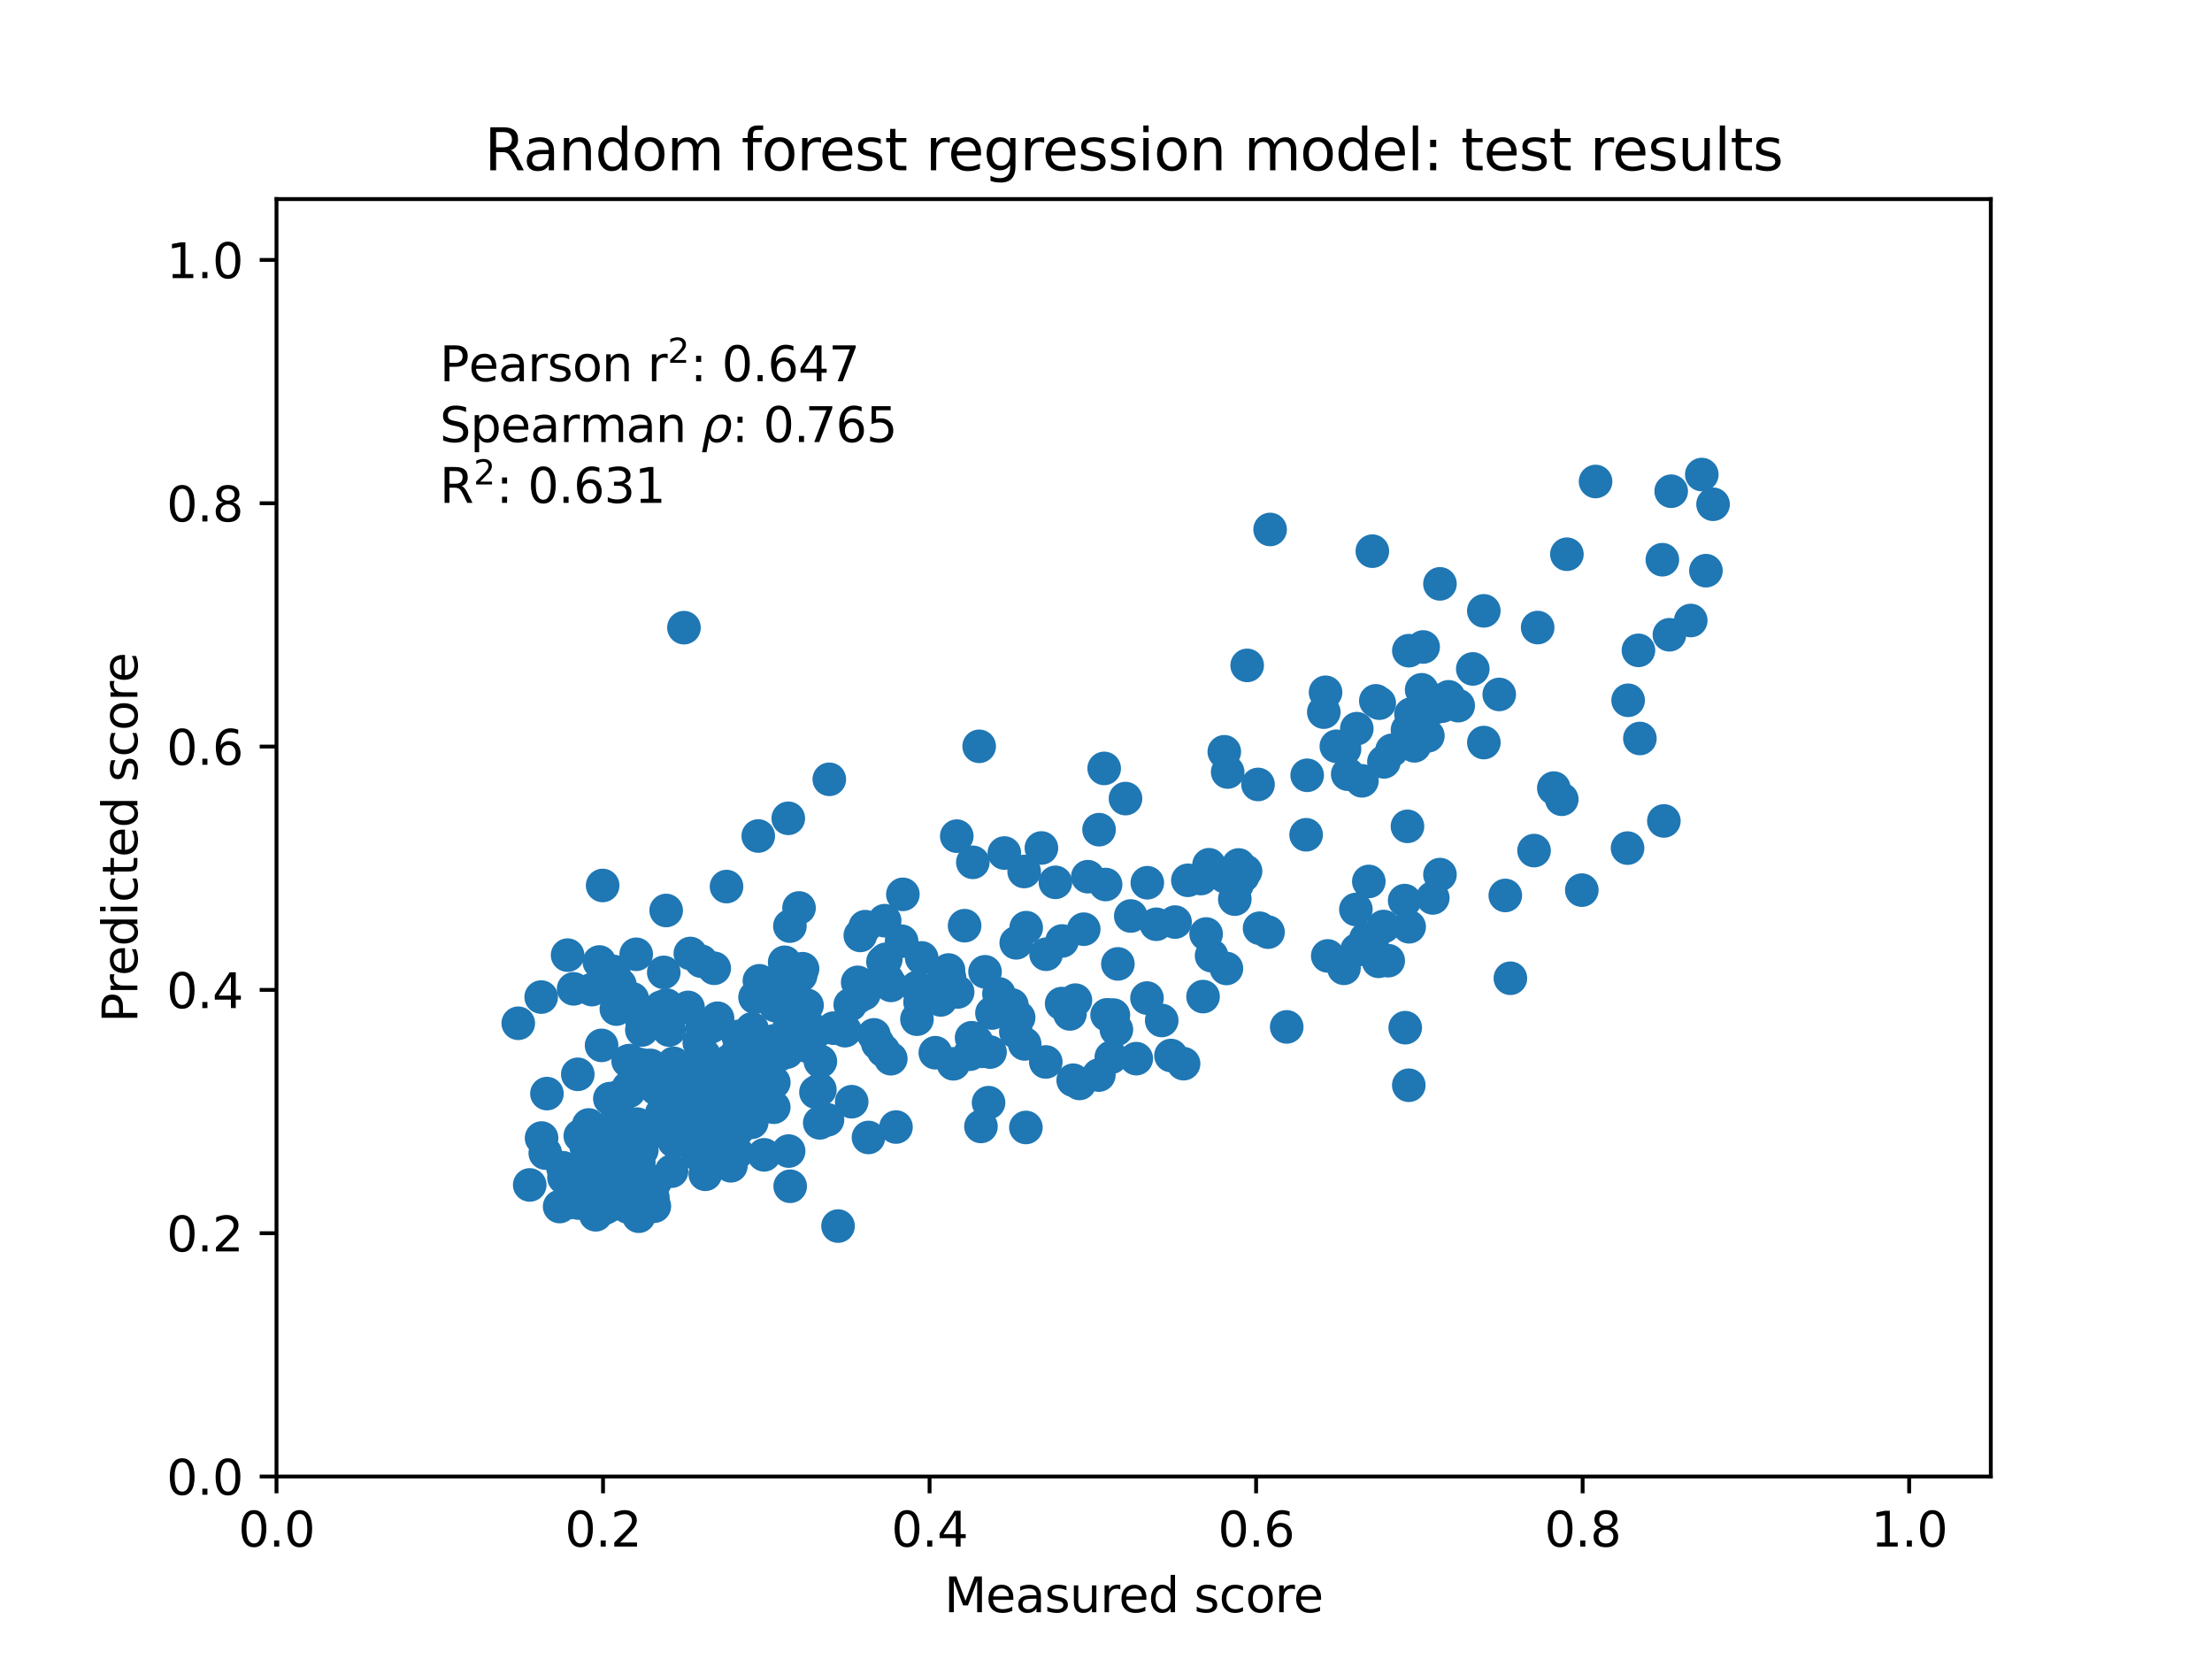 <?xml version="1.0" encoding="utf-8" standalone="no"?>
<!DOCTYPE svg PUBLIC "-//W3C//DTD SVG 1.1//EN"
  "http://www.w3.org/Graphics/SVG/1.1/DTD/svg11.dtd">
<svg xmlns:xlink="http://www.w3.org/1999/xlink" width="460.8pt" height="345.6pt" viewBox="0 0 460.8 345.6" xmlns="http://www.w3.org/2000/svg" version="1.1">
 <defs>
  <style type="text/css">*{stroke-linejoin: round; stroke-linecap: butt}</style>
 </defs>
 <g id="figure_1">
  <g id="patch_1">
   <path d="M 0 345.6 
L 460.8 345.6 
L 460.8 0 
L 0 0 
z
" style="fill: #ffffff"/>
  </g>
  <g id="axes_1">
   <g id="patch_2">
    <path d="M 57.6 307.584 
L 414.72 307.584 
L 414.72 41.472 
L 57.6 41.472 
z
" style="fill: #ffffff"/>
   </g>
   <g id="PathCollection_1">
    <defs>
     <path id="m2fa7806768" d="M 0 3 
C 0.796 3 1.559 2.684 2.121 2.121 
C 2.684 1.559 3 0.796 3 0 
C 3 -0.796 2.684 -1.559 2.121 -2.121 
C 1.559 -2.684 0.796 -3 0 -3 
C -0.796 -3 -1.559 -2.684 -2.121 -2.121 
C -2.684 -1.559 -3 -0.796 -3 0 
C -3 0.796 -2.684 1.559 -2.121 2.121 
C -1.559 2.684 -0.796 3 0 3 
z
" style="stroke: #1f77b4"/>
    </defs>
    <g clip-path="url(#pc2c308a805)">
     <use xlink:href="#m2fa7806768" x="134.299" y="211.771" style="fill: #1f77b4; stroke: #1f77b4"/>
     <use xlink:href="#m2fa7806768" x="211.615" y="214.946" style="fill: #1f77b4; stroke: #1f77b4"/>
     <use xlink:href="#m2fa7806768" x="213.774" y="193.249" style="fill: #1f77b4; stroke: #1f77b4"/>
     <use xlink:href="#m2fa7806768" x="346.614" y="171.016" style="fill: #1f77b4; stroke: #1f77b4"/>
     <use xlink:href="#m2fa7806768" x="168.551" y="217.122" style="fill: #1f77b4; stroke: #1f77b4"/>
     <use xlink:href="#m2fa7806768" x="339.169" y="145.884" style="fill: #1f77b4; stroke: #1f77b4"/>
     <use xlink:href="#m2fa7806768" x="184.059" y="218.887" style="fill: #1f77b4; stroke: #1f77b4"/>
     <use xlink:href="#m2fa7806768" x="162.464" y="219.679" style="fill: #1f77b4; stroke: #1f77b4"/>
     <use xlink:href="#m2fa7806768" x="242.007" y="212.582" style="fill: #1f77b4; stroke: #1f77b4"/>
     <use xlink:href="#m2fa7806768" x="125.825" y="246.367" style="fill: #1f77b4; stroke: #1f77b4"/>
     <use xlink:href="#m2fa7806768" x="153.782" y="215.908" style="fill: #1f77b4; stroke: #1f77b4"/>
     <use xlink:href="#m2fa7806768" x="170.771" y="233.909" style="fill: #1f77b4; stroke: #1f77b4"/>
     <use xlink:href="#m2fa7806768" x="145.678" y="217.205" style="fill: #1f77b4; stroke: #1f77b4"/>
     <use xlink:href="#m2fa7806768" x="162.549" y="216.702" style="fill: #1f77b4; stroke: #1f77b4"/>
     <use xlink:href="#m2fa7806768" x="133.073" y="242.174" style="fill: #1f77b4; stroke: #1f77b4"/>
     <use xlink:href="#m2fa7806768" x="155.306" y="215.64" style="fill: #1f77b4; stroke: #1f77b4"/>
     <use xlink:href="#m2fa7806768" x="301.763" y="145.161" style="fill: #1f77b4; stroke: #1f77b4"/>
     <use xlink:href="#m2fa7806768" x="191.06" y="205.676" style="fill: #1f77b4; stroke: #1f77b4"/>
     <use xlink:href="#m2fa7806768" x="285.149" y="183.623" style="fill: #1f77b4; stroke: #1f77b4"/>
     <use xlink:href="#m2fa7806768" x="140.024" y="223.84" style="fill: #1f77b4; stroke: #1f77b4"/>
     <use xlink:href="#m2fa7806768" x="148.787" y="201.709" style="fill: #1f77b4; stroke: #1f77b4"/>
     <use xlink:href="#m2fa7806768" x="230.317" y="184.26" style="fill: #1f77b4; stroke: #1f77b4"/>
     <use xlink:href="#m2fa7806768" x="244.788" y="192.087" style="fill: #1f77b4; stroke: #1f77b4"/>
     <use xlink:href="#m2fa7806768" x="164.548" y="192.92" style="fill: #1f77b4; stroke: #1f77b4"/>
     <use xlink:href="#m2fa7806768" x="120.886" y="236.625" style="fill: #1f77b4; stroke: #1f77b4"/>
     <use xlink:href="#m2fa7806768" x="213.713" y="234.873" style="fill: #1f77b4; stroke: #1f77b4"/>
     <use xlink:href="#m2fa7806768" x="163.458" y="200.461" style="fill: #1f77b4; stroke: #1f77b4"/>
     <use xlink:href="#m2fa7806768" x="120.365" y="223.799" style="fill: #1f77b4; stroke: #1f77b4"/>
     <use xlink:href="#m2fa7806768" x="152.255" y="242.86" style="fill: #1f77b4; stroke: #1f77b4"/>
     <use xlink:href="#m2fa7806768" x="182.868" y="217.386" style="fill: #1f77b4; stroke: #1f77b4"/>
     <use xlink:href="#m2fa7806768" x="137.838" y="231.943" style="fill: #1f77b4; stroke: #1f77b4"/>
     <use xlink:href="#m2fa7806768" x="136.763" y="225.274" style="fill: #1f77b4; stroke: #1f77b4"/>
     <use xlink:href="#m2fa7806768" x="286.609" y="146.002" style="fill: #1f77b4; stroke: #1f77b4"/>
     <use xlink:href="#m2fa7806768" x="296.465" y="134.777" style="fill: #1f77b4; stroke: #1f77b4"/>
     <use xlink:href="#m2fa7806768" x="164.072" y="206.021" style="fill: #1f77b4; stroke: #1f77b4"/>
     <use xlink:href="#m2fa7806768" x="145.279" y="232.502" style="fill: #1f77b4; stroke: #1f77b4"/>
     <use xlink:href="#m2fa7806768" x="194.845" y="219.301" style="fill: #1f77b4; stroke: #1f77b4"/>
     <use xlink:href="#m2fa7806768" x="225.763" y="193.569" style="fill: #1f77b4; stroke: #1f77b4"/>
     <use xlink:href="#m2fa7806768" x="166.78" y="203.227" style="fill: #1f77b4; stroke: #1f77b4"/>
     <use xlink:href="#m2fa7806768" x="264.59" y="110.3" style="fill: #1f77b4; stroke: #1f77b4"/>
     <use xlink:href="#m2fa7806768" x="223.565" y="225.03" style="fill: #1f77b4; stroke: #1f77b4"/>
     <use xlink:href="#m2fa7806768" x="133.068" y="253.363" style="fill: #1f77b4; stroke: #1f77b4"/>
     <use xlink:href="#m2fa7806768" x="138.097" y="226.381" style="fill: #1f77b4; stroke: #1f77b4"/>
     <use xlink:href="#m2fa7806768" x="182.053" y="215.582" style="fill: #1f77b4; stroke: #1f77b4"/>
     <use xlink:href="#m2fa7806768" x="329.52" y="185.429" style="fill: #1f77b4; stroke: #1f77b4"/>
     <use xlink:href="#m2fa7806768" x="212.204" y="211.974" style="fill: #1f77b4; stroke: #1f77b4"/>
     <use xlink:href="#m2fa7806768" x="122.13" y="238.971" style="fill: #1f77b4; stroke: #1f77b4"/>
     <use xlink:href="#m2fa7806768" x="287.175" y="200.262" style="fill: #1f77b4; stroke: #1f77b4"/>
     <use xlink:href="#m2fa7806768" x="278.39" y="155.462" style="fill: #1f77b4; stroke: #1f77b4"/>
     <use xlink:href="#m2fa7806768" x="132.15" y="249.761" style="fill: #1f77b4; stroke: #1f77b4"/>
     <use xlink:href="#m2fa7806768" x="124.104" y="253.065" style="fill: #1f77b4; stroke: #1f77b4"/>
     <use xlink:href="#m2fa7806768" x="143.81" y="198.629" style="fill: #1f77b4; stroke: #1f77b4"/>
     <use xlink:href="#m2fa7806768" x="125.068" y="239.527" style="fill: #1f77b4; stroke: #1f77b4"/>
     <use xlink:href="#m2fa7806768" x="174.58" y="255.412" style="fill: #1f77b4; stroke: #1f77b4"/>
     <use xlink:href="#m2fa7806768" x="148.037" y="237.988" style="fill: #1f77b4; stroke: #1f77b4"/>
     <use xlink:href="#m2fa7806768" x="252.396" y="199.095" style="fill: #1f77b4; stroke: #1f77b4"/>
     <use xlink:href="#m2fa7806768" x="341.317" y="135.48" style="fill: #1f77b4; stroke: #1f77b4"/>
     <use xlink:href="#m2fa7806768" x="205.199" y="202.443" style="fill: #1f77b4; stroke: #1f77b4"/>
     <use xlink:href="#m2fa7806768" x="184.521" y="199.843" style="fill: #1f77b4; stroke: #1f77b4"/>
     <use xlink:href="#m2fa7806768" x="135.892" y="212.497" style="fill: #1f77b4; stroke: #1f77b4"/>
     <use xlink:href="#m2fa7806768" x="121.321" y="247.552" style="fill: #1f77b4; stroke: #1f77b4"/>
     <use xlink:href="#m2fa7806768" x="173.64" y="214.185" style="fill: #1f77b4; stroke: #1f77b4"/>
     <use xlink:href="#m2fa7806768" x="258.911" y="182.503" style="fill: #1f77b4; stroke: #1f77b4"/>
     <use xlink:href="#m2fa7806768" x="139.317" y="226.353" style="fill: #1f77b4; stroke: #1f77b4"/>
     <use xlink:href="#m2fa7806768" x="139.082" y="227.631" style="fill: #1f77b4; stroke: #1f77b4"/>
     <use xlink:href="#m2fa7806768" x="144.691" y="239.079" style="fill: #1f77b4; stroke: #1f77b4"/>
     <use xlink:href="#m2fa7806768" x="136.741" y="226.833" style="fill: #1f77b4; stroke: #1f77b4"/>
     <use xlink:href="#m2fa7806768" x="116.585" y="251.345" style="fill: #1f77b4; stroke: #1f77b4"/>
     <use xlink:href="#m2fa7806768" x="145.49" y="240.546" style="fill: #1f77b4; stroke: #1f77b4"/>
     <use xlink:href="#m2fa7806768" x="282.457" y="189.462" style="fill: #1f77b4; stroke: #1f77b4"/>
     <use xlink:href="#m2fa7806768" x="292.619" y="187.609" style="fill: #1f77b4; stroke: #1f77b4"/>
     <use xlink:href="#m2fa7806768" x="130.392" y="237.575" style="fill: #1f77b4; stroke: #1f77b4"/>
     <use xlink:href="#m2fa7806768" x="309.111" y="154.691" style="fill: #1f77b4; stroke: #1f77b4"/>
     <use xlink:href="#m2fa7806768" x="143.198" y="234.492" style="fill: #1f77b4; stroke: #1f77b4"/>
     <use xlink:href="#m2fa7806768" x="226.608" y="182.627" style="fill: #1f77b4; stroke: #1f77b4"/>
     <use xlink:href="#m2fa7806768" x="221.159" y="209.064" style="fill: #1f77b4; stroke: #1f77b4"/>
     <use xlink:href="#m2fa7806768" x="156.607" y="233.802" style="fill: #1f77b4; stroke: #1f77b4"/>
     <use xlink:href="#m2fa7806768" x="167.185" y="201.802" style="fill: #1f77b4; stroke: #1f77b4"/>
     <use xlink:href="#m2fa7806768" x="128.279" y="250.755" style="fill: #1f77b4; stroke: #1f77b4"/>
     <use xlink:href="#m2fa7806768" x="123.776" y="240.94" style="fill: #1f77b4; stroke: #1f77b4"/>
     <use xlink:href="#m2fa7806768" x="272.087" y="173.897" style="fill: #1f77b4; stroke: #1f77b4"/>
     <use xlink:href="#m2fa7806768" x="326.412" y="115.456" style="fill: #1f77b4; stroke: #1f77b4"/>
     <use xlink:href="#m2fa7806768" x="211.699" y="196.41" style="fill: #1f77b4; stroke: #1f77b4"/>
     <use xlink:href="#m2fa7806768" x="272.311" y="161.505" style="fill: #1f77b4; stroke: #1f77b4"/>
     <use xlink:href="#m2fa7806768" x="185.569" y="220.549" style="fill: #1f77b4; stroke: #1f77b4"/>
     <use xlink:href="#m2fa7806768" x="152.619" y="229.378" style="fill: #1f77b4; stroke: #1f77b4"/>
     <use xlink:href="#m2fa7806768" x="224.88" y="225.702" style="fill: #1f77b4; stroke: #1f77b4"/>
     <use xlink:href="#m2fa7806768" x="110.353" y="246.844" style="fill: #1f77b4; stroke: #1f77b4"/>
     <use xlink:href="#m2fa7806768" x="125.959" y="251.695" style="fill: #1f77b4; stroke: #1f77b4"/>
     <use xlink:href="#m2fa7806768" x="135.532" y="221.946" style="fill: #1f77b4; stroke: #1f77b4"/>
     <use xlink:href="#m2fa7806768" x="146.698" y="219.846" style="fill: #1f77b4; stroke: #1f77b4"/>
     <use xlink:href="#m2fa7806768" x="143.551" y="234.965" style="fill: #1f77b4; stroke: #1f77b4"/>
     <use xlink:href="#m2fa7806768" x="232.564" y="214.471" style="fill: #1f77b4; stroke: #1f77b4"/>
     <use xlink:href="#m2fa7806768" x="163.937" y="219.168" style="fill: #1f77b4; stroke: #1f77b4"/>
     <use xlink:href="#m2fa7806768" x="195.955" y="208.301" style="fill: #1f77b4; stroke: #1f77b4"/>
     <use xlink:href="#m2fa7806768" x="139.378" y="214.581" style="fill: #1f77b4; stroke: #1f77b4"/>
     <use xlink:href="#m2fa7806768" x="129.778" y="207.104" style="fill: #1f77b4; stroke: #1f77b4"/>
     <use xlink:href="#m2fa7806768" x="199.313" y="174.185" style="fill: #1f77b4; stroke: #1f77b4"/>
     <use xlink:href="#m2fa7806768" x="180.92" y="236.955" style="fill: #1f77b4; stroke: #1f77b4"/>
     <use xlink:href="#m2fa7806768" x="130.855" y="221.032" style="fill: #1f77b4; stroke: #1f77b4"/>
     <use xlink:href="#m2fa7806768" x="136.315" y="251.269" style="fill: #1f77b4; stroke: #1f77b4"/>
     <use xlink:href="#m2fa7806768" x="148.34" y="224.04" style="fill: #1f77b4; stroke: #1f77b4"/>
     <use xlink:href="#m2fa7806768" x="250.618" y="207.61" style="fill: #1f77b4; stroke: #1f77b4"/>
     <use xlink:href="#m2fa7806768" x="118.962" y="250.463" style="fill: #1f77b4; stroke: #1f77b4"/>
     <use xlink:href="#m2fa7806768" x="128.192" y="234.341" style="fill: #1f77b4; stroke: #1f77b4"/>
     <use xlink:href="#m2fa7806768" x="177.423" y="229.506" style="fill: #1f77b4; stroke: #1f77b4"/>
     <use xlink:href="#m2fa7806768" x="224.03" y="208.351" style="fill: #1f77b4; stroke: #1f77b4"/>
     <use xlink:href="#m2fa7806768" x="133.624" y="235.87" style="fill: #1f77b4; stroke: #1f77b4"/>
     <use xlink:href="#m2fa7806768" x="184.289" y="191.796" style="fill: #1f77b4; stroke: #1f77b4"/>
     <use xlink:href="#m2fa7806768" x="251.862" y="180.148" style="fill: #1f77b4; stroke: #1f77b4"/>
     <use xlink:href="#m2fa7806768" x="145.525" y="231.162" style="fill: #1f77b4; stroke: #1f77b4"/>
     <use xlink:href="#m2fa7806768" x="124.858" y="200.4" style="fill: #1f77b4; stroke: #1f77b4"/>
     <use xlink:href="#m2fa7806768" x="157.289" y="207.753" style="fill: #1f77b4; stroke: #1f77b4"/>
     <use xlink:href="#m2fa7806768" x="198.61" y="221.613" style="fill: #1f77b4; stroke: #1f77b4"/>
     <use xlink:href="#m2fa7806768" x="164.61" y="247.122" style="fill: #1f77b4; stroke: #1f77b4"/>
     <use xlink:href="#m2fa7806768" x="161.188" y="230.656" style="fill: #1f77b4; stroke: #1f77b4"/>
     <use xlink:href="#m2fa7806768" x="210.792" y="209.35" style="fill: #1f77b4; stroke: #1f77b4"/>
     <use xlink:href="#m2fa7806768" x="222.886" y="211.22" style="fill: #1f77b4; stroke: #1f77b4"/>
     <use xlink:href="#m2fa7806768" x="136.334" y="223.695" style="fill: #1f77b4; stroke: #1f77b4"/>
     <use xlink:href="#m2fa7806768" x="216.945" y="176.65" style="fill: #1f77b4; stroke: #1f77b4"/>
     <use xlink:href="#m2fa7806768" x="314.642" y="203.787" style="fill: #1f77b4; stroke: #1f77b4"/>
     <use xlink:href="#m2fa7806768" x="130.273" y="248.077" style="fill: #1f77b4; stroke: #1f77b4"/>
     <use xlink:href="#m2fa7806768" x="293.489" y="135.549" style="fill: #1f77b4; stroke: #1f77b4"/>
     <use xlink:href="#m2fa7806768" x="300.406" y="147.101" style="fill: #1f77b4; stroke: #1f77b4"/>
     <use xlink:href="#m2fa7806768" x="168.006" y="213.162" style="fill: #1f77b4; stroke: #1f77b4"/>
     <use xlink:href="#m2fa7806768" x="209.223" y="177.7" style="fill: #1f77b4; stroke: #1f77b4"/>
     <use xlink:href="#m2fa7806768" x="323.687" y="164.175" style="fill: #1f77b4; stroke: #1f77b4"/>
     <use xlink:href="#m2fa7806768" x="143.179" y="229.694" style="fill: #1f77b4; stroke: #1f77b4"/>
     <use xlink:href="#m2fa7806768" x="347.769" y="132.237" style="fill: #1f77b4; stroke: #1f77b4"/>
     <use xlink:href="#m2fa7806768" x="262.393" y="193.37" style="fill: #1f77b4; stroke: #1f77b4"/>
     <use xlink:href="#m2fa7806768" x="125.321" y="217.771" style="fill: #1f77b4; stroke: #1f77b4"/>
     <use xlink:href="#m2fa7806768" x="203.98" y="155.471" style="fill: #1f77b4; stroke: #1f77b4"/>
     <use xlink:href="#m2fa7806768" x="122.64" y="234.346" style="fill: #1f77b4; stroke: #1f77b4"/>
     <use xlink:href="#m2fa7806768" x="262.069" y="163.417" style="fill: #1f77b4; stroke: #1f77b4"/>
     <use xlink:href="#m2fa7806768" x="183.938" y="200.359" style="fill: #1f77b4; stroke: #1f77b4"/>
     <use xlink:href="#m2fa7806768" x="140.288" y="236.802" style="fill: #1f77b4; stroke: #1f77b4"/>
     <use xlink:href="#m2fa7806768" x="141.313" y="234.797" style="fill: #1f77b4; stroke: #1f77b4"/>
     <use xlink:href="#m2fa7806768" x="142.482" y="130.755" style="fill: #1f77b4; stroke: #1f77b4"/>
     <use xlink:href="#m2fa7806768" x="164.212" y="170.472" style="fill: #1f77b4; stroke: #1f77b4"/>
     <use xlink:href="#m2fa7806768" x="203.415" y="217.004" style="fill: #1f77b4; stroke: #1f77b4"/>
     <use xlink:href="#m2fa7806768" x="131.254" y="220.93" style="fill: #1f77b4; stroke: #1f77b4"/>
     <use xlink:href="#m2fa7806768" x="257.235" y="187.307" style="fill: #1f77b4; stroke: #1f77b4"/>
     <use xlink:href="#m2fa7806768" x="158.448" y="220.195" style="fill: #1f77b4; stroke: #1f77b4"/>
     <use xlink:href="#m2fa7806768" x="146.264" y="238.603" style="fill: #1f77b4; stroke: #1f77b4"/>
     <use xlink:href="#m2fa7806768" x="306.808" y="139.349" style="fill: #1f77b4; stroke: #1f77b4"/>
     <use xlink:href="#m2fa7806768" x="352.214" y="129.261" style="fill: #1f77b4; stroke: #1f77b4"/>
     <use xlink:href="#m2fa7806768" x="255.212" y="182.632" style="fill: #1f77b4; stroke: #1f77b4"/>
     <use xlink:href="#m2fa7806768" x="166.453" y="189.142" style="fill: #1f77b4; stroke: #1f77b4"/>
     <use xlink:href="#m2fa7806768" x="280.756" y="161.279" style="fill: #1f77b4; stroke: #1f77b4"/>
     <use xlink:href="#m2fa7806768" x="186.65" y="234.784" style="fill: #1f77b4; stroke: #1f77b4"/>
     <use xlink:href="#m2fa7806768" x="320.324" y="130.732" style="fill: #1f77b4; stroke: #1f77b4"/>
     <use xlink:href="#m2fa7806768" x="133.548" y="248.927" style="fill: #1f77b4; stroke: #1f77b4"/>
     <use xlink:href="#m2fa7806768" x="159.181" y="240.574" style="fill: #1f77b4; stroke: #1f77b4"/>
     <use xlink:href="#m2fa7806768" x="153.531" y="229.953" style="fill: #1f77b4; stroke: #1f77b4"/>
     <use xlink:href="#m2fa7806768" x="228.911" y="223.953" style="fill: #1f77b4; stroke: #1f77b4"/>
     <use xlink:href="#m2fa7806768" x="178.675" y="204.644" style="fill: #1f77b4; stroke: #1f77b4"/>
     <use xlink:href="#m2fa7806768" x="185.61" y="205.275" style="fill: #1f77b4; stroke: #1f77b4"/>
     <use xlink:href="#m2fa7806768" x="152.089" y="222.416" style="fill: #1f77b4; stroke: #1f77b4"/>
     <use xlink:href="#m2fa7806768" x="206.241" y="219.165" style="fill: #1f77b4; stroke: #1f77b4"/>
     <use xlink:href="#m2fa7806768" x="149.063" y="237.893" style="fill: #1f77b4; stroke: #1f77b4"/>
     <use xlink:href="#m2fa7806768" x="341.62" y="153.839" style="fill: #1f77b4; stroke: #1f77b4"/>
     <use xlink:href="#m2fa7806768" x="199.497" y="206.645" style="fill: #1f77b4; stroke: #1f77b4"/>
     <use xlink:href="#m2fa7806768" x="153.507" y="240.136" style="fill: #1f77b4; stroke: #1f77b4"/>
     <use xlink:href="#m2fa7806768" x="232.875" y="200.799" style="fill: #1f77b4; stroke: #1f77b4"/>
     <use xlink:href="#m2fa7806768" x="202.047" y="219.61" style="fill: #1f77b4; stroke: #1f77b4"/>
     <use xlink:href="#m2fa7806768" x="150.345" y="226.795" style="fill: #1f77b4; stroke: #1f77b4"/>
     <use xlink:href="#m2fa7806768" x="282.648" y="151.796" style="fill: #1f77b4; stroke: #1f77b4"/>
     <use xlink:href="#m2fa7806768" x="135.713" y="235.865" style="fill: #1f77b4; stroke: #1f77b4"/>
     <use xlink:href="#m2fa7806768" x="293.477" y="226.077" style="fill: #1f77b4; stroke: #1f77b4"/>
     <use xlink:href="#m2fa7806768" x="157.486" y="217.391" style="fill: #1f77b4; stroke: #1f77b4"/>
     <use xlink:href="#m2fa7806768" x="148.753" y="233.481" style="fill: #1f77b4; stroke: #1f77b4"/>
     <use xlink:href="#m2fa7806768" x="151.351" y="184.688" style="fill: #1f77b4; stroke: #1f77b4"/>
     <use xlink:href="#m2fa7806768" x="153.502" y="229.834" style="fill: #1f77b4; stroke: #1f77b4"/>
     <use xlink:href="#m2fa7806768" x="141.653" y="233.404" style="fill: #1f77b4; stroke: #1f77b4"/>
     <use xlink:href="#m2fa7806768" x="164.466" y="213.784" style="fill: #1f77b4; stroke: #1f77b4"/>
     <use xlink:href="#m2fa7806768" x="113.592" y="240.206" style="fill: #1f77b4; stroke: #1f77b4"/>
     <use xlink:href="#m2fa7806768" x="122.463" y="239.378" style="fill: #1f77b4; stroke: #1f77b4"/>
     <use xlink:href="#m2fa7806768" x="180.238" y="193.046" style="fill: #1f77b4; stroke: #1f77b4"/>
     <use xlink:href="#m2fa7806768" x="251.259" y="194.568" style="fill: #1f77b4; stroke: #1f77b4"/>
     <use xlink:href="#m2fa7806768" x="118.982" y="244.135" style="fill: #1f77b4; stroke: #1f77b4"/>
     <use xlink:href="#m2fa7806768" x="221.249" y="196.024" style="fill: #1f77b4; stroke: #1f77b4"/>
     <use xlink:href="#m2fa7806768" x="120.515" y="250.626" style="fill: #1f77b4; stroke: #1f77b4"/>
     <use xlink:href="#m2fa7806768" x="139.24" y="234.807" style="fill: #1f77b4; stroke: #1f77b4"/>
     <use xlink:href="#m2fa7806768" x="179.995" y="207.016" style="fill: #1f77b4; stroke: #1f77b4"/>
     <use xlink:href="#m2fa7806768" x="132.723" y="234.173" style="fill: #1f77b4; stroke: #1f77b4"/>
     <use xlink:href="#m2fa7806768" x="128.399" y="210.21" style="fill: #1f77b4; stroke: #1f77b4"/>
     <use xlink:href="#m2fa7806768" x="191.016" y="212.319" style="fill: #1f77b4; stroke: #1f77b4"/>
     <use xlink:href="#m2fa7806768" x="118.239" y="198.973" style="fill: #1f77b4; stroke: #1f77b4"/>
     <use xlink:href="#m2fa7806768" x="156.078" y="225.268" style="fill: #1f77b4; stroke: #1f77b4"/>
     <use xlink:href="#m2fa7806768" x="192.004" y="199.549" style="fill: #1f77b4; stroke: #1f77b4"/>
     <use xlink:href="#m2fa7806768" x="325.344" y="166.501" style="fill: #1f77b4; stroke: #1f77b4"/>
     <use xlink:href="#m2fa7806768" x="129.119" y="205.092" style="fill: #1f77b4; stroke: #1f77b4"/>
     <use xlink:href="#m2fa7806768" x="137.626" y="225.148" style="fill: #1f77b4; stroke: #1f77b4"/>
     <use xlink:href="#m2fa7806768" x="138.272" y="202.563" style="fill: #1f77b4; stroke: #1f77b4"/>
     <use xlink:href="#m2fa7806768" x="235.56" y="190.818" style="fill: #1f77b4; stroke: #1f77b4"/>
     <use xlink:href="#m2fa7806768" x="117.481" y="245.31" style="fill: #1f77b4; stroke: #1f77b4"/>
     <use xlink:href="#m2fa7806768" x="145.77" y="224.74" style="fill: #1f77b4; stroke: #1f77b4"/>
     <use xlink:href="#m2fa7806768" x="264.155" y="194.179" style="fill: #1f77b4; stroke: #1f77b4"/>
     <use xlink:href="#m2fa7806768" x="118.277" y="250.48" style="fill: #1f77b4; stroke: #1f77b4"/>
     <use xlink:href="#m2fa7806768" x="140.529" y="229.445" style="fill: #1f77b4; stroke: #1f77b4"/>
     <use xlink:href="#m2fa7806768" x="204.351" y="234.66" style="fill: #1f77b4; stroke: #1f77b4"/>
     <use xlink:href="#m2fa7806768" x="107.964" y="213.165" style="fill: #1f77b4; stroke: #1f77b4"/>
     <use xlink:href="#m2fa7806768" x="285.886" y="114.818" style="fill: #1f77b4; stroke: #1f77b4"/>
     <use xlink:href="#m2fa7806768" x="128.601" y="231.151" style="fill: #1f77b4; stroke: #1f77b4"/>
     <use xlink:href="#m2fa7806768" x="126.591" y="251.332" style="fill: #1f77b4; stroke: #1f77b4"/>
     <use xlink:href="#m2fa7806768" x="354.516" y="98.858" style="fill: #1f77b4; stroke: #1f77b4"/>
     <use xlink:href="#m2fa7806768" x="187.821" y="196.071" style="fill: #1f77b4; stroke: #1f77b4"/>
     <use xlink:href="#m2fa7806768" x="234.461" y="166.361" style="fill: #1f77b4; stroke: #1f77b4"/>
     <use xlink:href="#m2fa7806768" x="280.088" y="156.037" style="fill: #1f77b4; stroke: #1f77b4"/>
     <use xlink:href="#m2fa7806768" x="238.939" y="207.915" style="fill: #1f77b4; stroke: #1f77b4"/>
     <use xlink:href="#m2fa7806768" x="230.628" y="211.405" style="fill: #1f77b4; stroke: #1f77b4"/>
     <use xlink:href="#m2fa7806768" x="162.254" y="209.189" style="fill: #1f77b4; stroke: #1f77b4"/>
     <use xlink:href="#m2fa7806768" x="298.475" y="187.054" style="fill: #1f77b4; stroke: #1f77b4"/>
     <use xlink:href="#m2fa7806768" x="132.534" y="198.795" style="fill: #1f77b4; stroke: #1f77b4"/>
     <use xlink:href="#m2fa7806768" x="139.898" y="243.978" style="fill: #1f77b4; stroke: #1f77b4"/>
     <use xlink:href="#m2fa7806768" x="140.437" y="237.716" style="fill: #1f77b4; stroke: #1f77b4"/>
     <use xlink:href="#m2fa7806768" x="231.504" y="220.246" style="fill: #1f77b4; stroke: #1f77b4"/>
     <use xlink:href="#m2fa7806768" x="127.045" y="228.868" style="fill: #1f77b4; stroke: #1f77b4"/>
     <use xlink:href="#m2fa7806768" x="127.058" y="242.297" style="fill: #1f77b4; stroke: #1f77b4"/>
     <use xlink:href="#m2fa7806768" x="202.401" y="216.181" style="fill: #1f77b4; stroke: #1f77b4"/>
     <use xlink:href="#m2fa7806768" x="289.975" y="156.297" style="fill: #1f77b4; stroke: #1f77b4"/>
     <use xlink:href="#m2fa7806768" x="231.939" y="211.455" style="fill: #1f77b4; stroke: #1f77b4"/>
     <use xlink:href="#m2fa7806768" x="172.76" y="162.347" style="fill: #1f77b4; stroke: #1f77b4"/>
     <use xlink:href="#m2fa7806768" x="246.562" y="221.583" style="fill: #1f77b4; stroke: #1f77b4"/>
     <use xlink:href="#m2fa7806768" x="142.309" y="230.201" style="fill: #1f77b4; stroke: #1f77b4"/>
     <use xlink:href="#m2fa7806768" x="208.096" y="207.037" style="fill: #1f77b4; stroke: #1f77b4"/>
     <use xlink:href="#m2fa7806768" x="279.965" y="201.718" style="fill: #1f77b4; stroke: #1f77b4"/>
     <use xlink:href="#m2fa7806768" x="128.356" y="244.079" style="fill: #1f77b4; stroke: #1f77b4"/>
     <use xlink:href="#m2fa7806768" x="140.282" y="223.561" style="fill: #1f77b4; stroke: #1f77b4"/>
     <use xlink:href="#m2fa7806768" x="219.86" y="183.809" style="fill: #1f77b4; stroke: #1f77b4"/>
     <use xlink:href="#m2fa7806768" x="146.928" y="244.626" style="fill: #1f77b4; stroke: #1f77b4"/>
     <use xlink:href="#m2fa7806768" x="128.065" y="240.863" style="fill: #1f77b4; stroke: #1f77b4"/>
     <use xlink:href="#m2fa7806768" x="164.286" y="239.789" style="fill: #1f77b4; stroke: #1f77b4"/>
     <use xlink:href="#m2fa7806768" x="123.955" y="245.978" style="fill: #1f77b4; stroke: #1f77b4"/>
     <use xlink:href="#m2fa7806768" x="230.022" y="160.073" style="fill: #1f77b4; stroke: #1f77b4"/>
     <use xlink:href="#m2fa7806768" x="293.207" y="152.066" style="fill: #1f77b4; stroke: #1f77b4"/>
     <use xlink:href="#m2fa7806768" x="131.722" y="208.073" style="fill: #1f77b4; stroke: #1f77b4"/>
     <use xlink:href="#m2fa7806768" x="297.453" y="153.289" style="fill: #1f77b4; stroke: #1f77b4"/>
     <use xlink:href="#m2fa7806768" x="250.176" y="183.018" style="fill: #1f77b4; stroke: #1f77b4"/>
     <use xlink:href="#m2fa7806768" x="255.75" y="160.822" style="fill: #1f77b4; stroke: #1f77b4"/>
     <use xlink:href="#m2fa7806768" x="196.287" y="204.525" style="fill: #1f77b4; stroke: #1f77b4"/>
     <use xlink:href="#m2fa7806768" x="284.539" y="195.535" style="fill: #1f77b4; stroke: #1f77b4"/>
     <use xlink:href="#m2fa7806768" x="133.29" y="221.76" style="fill: #1f77b4; stroke: #1f77b4"/>
     <use xlink:href="#m2fa7806768" x="296.156" y="143.699" style="fill: #1f77b4; stroke: #1f77b4"/>
     <use xlink:href="#m2fa7806768" x="156.661" y="214.323" style="fill: #1f77b4; stroke: #1f77b4"/>
     <use xlink:href="#m2fa7806768" x="283.712" y="162.66" style="fill: #1f77b4; stroke: #1f77b4"/>
     <use xlink:href="#m2fa7806768" x="130.897" y="226.572" style="fill: #1f77b4; stroke: #1f77b4"/>
     <use xlink:href="#m2fa7806768" x="150.421" y="231.345" style="fill: #1f77b4; stroke: #1f77b4"/>
     <use xlink:href="#m2fa7806768" x="138.908" y="210.005" style="fill: #1f77b4; stroke: #1f77b4"/>
     <use xlink:href="#m2fa7806768" x="202.659" y="179.638" style="fill: #1f77b4; stroke: #1f77b4"/>
     <use xlink:href="#m2fa7806768" x="130.807" y="251.445" style="fill: #1f77b4; stroke: #1f77b4"/>
     <use xlink:href="#m2fa7806768" x="140.35" y="221.514" style="fill: #1f77b4; stroke: #1f77b4"/>
     <use xlink:href="#m2fa7806768" x="355.377" y="118.884" style="fill: #1f77b4; stroke: #1f77b4"/>
     <use xlink:href="#m2fa7806768" x="275.772" y="148.349" style="fill: #1f77b4; stroke: #1f77b4"/>
     <use xlink:href="#m2fa7806768" x="113.938" y="227.816" style="fill: #1f77b4; stroke: #1f77b4"/>
     <use xlink:href="#m2fa7806768" x="134.786" y="235.205" style="fill: #1f77b4; stroke: #1f77b4"/>
     <use xlink:href="#m2fa7806768" x="132.171" y="240.753" style="fill: #1f77b4; stroke: #1f77b4"/>
     <use xlink:href="#m2fa7806768" x="141.461" y="229.17" style="fill: #1f77b4; stroke: #1f77b4"/>
     <use xlink:href="#m2fa7806768" x="356.861" y="105.048" style="fill: #1f77b4; stroke: #1f77b4"/>
     <use xlink:href="#m2fa7806768" x="188.085" y="186.31" style="fill: #1f77b4; stroke: #1f77b4"/>
     <use xlink:href="#m2fa7806768" x="288.231" y="193.01" style="fill: #1f77b4; stroke: #1f77b4"/>
     <use xlink:href="#m2fa7806768" x="294.653" y="155.371" style="fill: #1f77b4; stroke: #1f77b4"/>
     <use xlink:href="#m2fa7806768" x="172.38" y="233.283" style="fill: #1f77b4; stroke: #1f77b4"/>
     <use xlink:href="#m2fa7806768" x="169.979" y="227.533" style="fill: #1f77b4; stroke: #1f77b4"/>
     <use xlink:href="#m2fa7806768" x="285.948" y="195.491" style="fill: #1f77b4; stroke: #1f77b4"/>
     <use xlink:href="#m2fa7806768" x="131.664" y="243.067" style="fill: #1f77b4; stroke: #1f77b4"/>
     <use xlink:href="#m2fa7806768" x="145.524" y="222.569" style="fill: #1f77b4; stroke: #1f77b4"/>
     <use xlink:href="#m2fa7806768" x="332.386" y="100.305" style="fill: #1f77b4; stroke: #1f77b4"/>
     <use xlink:href="#m2fa7806768" x="191.662" y="208.747" style="fill: #1f77b4; stroke: #1f77b4"/>
     <use xlink:href="#m2fa7806768" x="292.737" y="214.084" style="fill: #1f77b4; stroke: #1f77b4"/>
     <use xlink:href="#m2fa7806768" x="170.796" y="227" style="fill: #1f77b4; stroke: #1f77b4"/>
     <use xlink:href="#m2fa7806768" x="197.804" y="203.64" style="fill: #1f77b4; stroke: #1f77b4"/>
     <use xlink:href="#m2fa7806768" x="131.482" y="241.755" style="fill: #1f77b4; stroke: #1f77b4"/>
     <use xlink:href="#m2fa7806768" x="133.801" y="213.112" style="fill: #1f77b4; stroke: #1f77b4"/>
     <use xlink:href="#m2fa7806768" x="149.215" y="229.253" style="fill: #1f77b4; stroke: #1f77b4"/>
     <use xlink:href="#m2fa7806768" x="213.453" y="217.463" style="fill: #1f77b4; stroke: #1f77b4"/>
     <use xlink:href="#m2fa7806768" x="168.238" y="217.961" style="fill: #1f77b4; stroke: #1f77b4"/>
     <use xlink:href="#m2fa7806768" x="151.105" y="230.514" style="fill: #1f77b4; stroke: #1f77b4"/>
     <use xlink:href="#m2fa7806768" x="149.073" y="233.484" style="fill: #1f77b4; stroke: #1f77b4"/>
     <use xlink:href="#m2fa7806768" x="149.479" y="212.118" style="fill: #1f77b4; stroke: #1f77b4"/>
     <use xlink:href="#m2fa7806768" x="268.049" y="213.921" style="fill: #1f77b4; stroke: #1f77b4"/>
     <use xlink:href="#m2fa7806768" x="155.511" y="230.464" style="fill: #1f77b4; stroke: #1f77b4"/>
     <use xlink:href="#m2fa7806768" x="149.836" y="240.674" style="fill: #1f77b4; stroke: #1f77b4"/>
     <use xlink:href="#m2fa7806768" x="163.11" y="203.032" style="fill: #1f77b4; stroke: #1f77b4"/>
     <use xlink:href="#m2fa7806768" x="136.468" y="246.211" style="fill: #1f77b4; stroke: #1f77b4"/>
     <use xlink:href="#m2fa7806768" x="146.237" y="213.896" style="fill: #1f77b4; stroke: #1f77b4"/>
     <use xlink:href="#m2fa7806768" x="136.012" y="249.5" style="fill: #1f77b4; stroke: #1f77b4"/>
     <use xlink:href="#m2fa7806768" x="259.811" y="138.613" style="fill: #1f77b4; stroke: #1f77b4"/>
     <use xlink:href="#m2fa7806768" x="144.641" y="223.906" style="fill: #1f77b4; stroke: #1f77b4"/>
     <use xlink:href="#m2fa7806768" x="236.706" y="220.534" style="fill: #1f77b4; stroke: #1f77b4"/>
     <use xlink:href="#m2fa7806768" x="146.076" y="200.23" style="fill: #1f77b4; stroke: #1f77b4"/>
     <use xlink:href="#m2fa7806768" x="147.88" y="222.654" style="fill: #1f77b4; stroke: #1f77b4"/>
     <use xlink:href="#m2fa7806768" x="123.723" y="245.513" style="fill: #1f77b4; stroke: #1f77b4"/>
     <use xlink:href="#m2fa7806768" x="127.839" y="202.379" style="fill: #1f77b4; stroke: #1f77b4"/>
     <use xlink:href="#m2fa7806768" x="228.955" y="172.836" style="fill: #1f77b4; stroke: #1f77b4"/>
     <use xlink:href="#m2fa7806768" x="138.854" y="209.378" style="fill: #1f77b4; stroke: #1f77b4"/>
     <use xlink:href="#m2fa7806768" x="346.301" y="116.596" style="fill: #1f77b4; stroke: #1f77b4"/>
     <use xlink:href="#m2fa7806768" x="155.457" y="227.336" style="fill: #1f77b4; stroke: #1f77b4"/>
     <use xlink:href="#m2fa7806768" x="339.049" y="176.676" style="fill: #1f77b4; stroke: #1f77b4"/>
     <use xlink:href="#m2fa7806768" x="299.408" y="145.901" style="fill: #1f77b4; stroke: #1f77b4"/>
     <use xlink:href="#m2fa7806768" x="153.634" y="219.269" style="fill: #1f77b4; stroke: #1f77b4"/>
     <use xlink:href="#m2fa7806768" x="348.136" y="102.33" style="fill: #1f77b4; stroke: #1f77b4"/>
     <use xlink:href="#m2fa7806768" x="146.21" y="227.735" style="fill: #1f77b4; stroke: #1f77b4"/>
     <use xlink:href="#m2fa7806768" x="152.023" y="220.972" style="fill: #1f77b4; stroke: #1f77b4"/>
     <use xlink:href="#m2fa7806768" x="134.739" y="222.015" style="fill: #1f77b4; stroke: #1f77b4"/>
     <use xlink:href="#m2fa7806768" x="293.202" y="172.142" style="fill: #1f77b4; stroke: #1f77b4"/>
     <use xlink:href="#m2fa7806768" x="138.775" y="189.671" style="fill: #1f77b4; stroke: #1f77b4"/>
     <use xlink:href="#m2fa7806768" x="168.118" y="209.421" style="fill: #1f77b4; stroke: #1f77b4"/>
     <use xlink:href="#m2fa7806768" x="143.334" y="209.86" style="fill: #1f77b4; stroke: #1f77b4"/>
     <use xlink:href="#m2fa7806768" x="213.352" y="181.55" style="fill: #1f77b4; stroke: #1f77b4"/>
     <use xlink:href="#m2fa7806768" x="204.572" y="219.012" style="fill: #1f77b4; stroke: #1f77b4"/>
     <use xlink:href="#m2fa7806768" x="276.594" y="199.136" style="fill: #1f77b4; stroke: #1f77b4"/>
     <use xlink:href="#m2fa7806768" x="259.473" y="181.482" style="fill: #1f77b4; stroke: #1f77b4"/>
     <use xlink:href="#m2fa7806768" x="205.935" y="229.706" style="fill: #1f77b4; stroke: #1f77b4"/>
     <use xlink:href="#m2fa7806768" x="179.22" y="194.863" style="fill: #1f77b4; stroke: #1f77b4"/>
     <use xlink:href="#m2fa7806768" x="217.857" y="221.227" style="fill: #1f77b4; stroke: #1f77b4"/>
     <use xlink:href="#m2fa7806768" x="157.957" y="174.157" style="fill: #1f77b4; stroke: #1f77b4"/>
     <use xlink:href="#m2fa7806768" x="176.034" y="214.713" style="fill: #1f77b4; stroke: #1f77b4"/>
     <use xlink:href="#m2fa7806768" x="156.807" y="226.081" style="fill: #1f77b4; stroke: #1f77b4"/>
     <use xlink:href="#m2fa7806768" x="170.087" y="214.876" style="fill: #1f77b4; stroke: #1f77b4"/>
     <use xlink:href="#m2fa7806768" x="148.18" y="213.867" style="fill: #1f77b4; stroke: #1f77b4"/>
     <use xlink:href="#m2fa7806768" x="112.819" y="237.074" style="fill: #1f77b4; stroke: #1f77b4"/>
     <use xlink:href="#m2fa7806768" x="161.241" y="216.834" style="fill: #1f77b4; stroke: #1f77b4"/>
     <use xlink:href="#m2fa7806768" x="299.967" y="121.63" style="fill: #1f77b4; stroke: #1f77b4"/>
     <use xlink:href="#m2fa7806768" x="158.197" y="204.318" style="fill: #1f77b4; stroke: #1f77b4"/>
     <use xlink:href="#m2fa7806768" x="129.692" y="240.227" style="fill: #1f77b4; stroke: #1f77b4"/>
     <use xlink:href="#m2fa7806768" x="280.025" y="200.653" style="fill: #1f77b4; stroke: #1f77b4"/>
     <use xlink:href="#m2fa7806768" x="239.006" y="183.89" style="fill: #1f77b4; stroke: #1f77b4"/>
     <use xlink:href="#m2fa7806768" x="303.77" y="147.002" style="fill: #1f77b4; stroke: #1f77b4"/>
     <use xlink:href="#m2fa7806768" x="276.14" y="144.217" style="fill: #1f77b4; stroke: #1f77b4"/>
     <use xlink:href="#m2fa7806768" x="287.323" y="146.483" style="fill: #1f77b4; stroke: #1f77b4"/>
     <use xlink:href="#m2fa7806768" x="117.264" y="243.26" style="fill: #1f77b4; stroke: #1f77b4"/>
     <use xlink:href="#m2fa7806768" x="313.579" y="186.541" style="fill: #1f77b4; stroke: #1f77b4"/>
     <use xlink:href="#m2fa7806768" x="282.687" y="197.884" style="fill: #1f77b4; stroke: #1f77b4"/>
     <use xlink:href="#m2fa7806768" x="134.26" y="237.024" style="fill: #1f77b4; stroke: #1f77b4"/>
     <use xlink:href="#m2fa7806768" x="131.379" y="249.054" style="fill: #1f77b4; stroke: #1f77b4"/>
     <use xlink:href="#m2fa7806768" x="257.671" y="184.336" style="fill: #1f77b4; stroke: #1f77b4"/>
     <use xlink:href="#m2fa7806768" x="293.935" y="148.765" style="fill: #1f77b4; stroke: #1f77b4"/>
     <use xlink:href="#m2fa7806768" x="153.749" y="235.255" style="fill: #1f77b4; stroke: #1f77b4"/>
     <use xlink:href="#m2fa7806768" x="197.59" y="202.069" style="fill: #1f77b4; stroke: #1f77b4"/>
     <use xlink:href="#m2fa7806768" x="240.878" y="192.542" style="fill: #1f77b4; stroke: #1f77b4"/>
     <use xlink:href="#m2fa7806768" x="309.105" y="127.25" style="fill: #1f77b4; stroke: #1f77b4"/>
     <use xlink:href="#m2fa7806768" x="137.732" y="209.811" style="fill: #1f77b4; stroke: #1f77b4"/>
     <use xlink:href="#m2fa7806768" x="161.2" y="225.483" style="fill: #1f77b4; stroke: #1f77b4"/>
     <use xlink:href="#m2fa7806768" x="288.297" y="158.712" style="fill: #1f77b4; stroke: #1f77b4"/>
     <use xlink:href="#m2fa7806768" x="149.209" y="222.278" style="fill: #1f77b4; stroke: #1f77b4"/>
     <use xlink:href="#m2fa7806768" x="319.573" y="177.192" style="fill: #1f77b4; stroke: #1f77b4"/>
     <use xlink:href="#m2fa7806768" x="123.296" y="206.156" style="fill: #1f77b4; stroke: #1f77b4"/>
     <use xlink:href="#m2fa7806768" x="255.044" y="156.609" style="fill: #1f77b4; stroke: #1f77b4"/>
     <use xlink:href="#m2fa7806768" x="128.642" y="228.562" style="fill: #1f77b4; stroke: #1f77b4"/>
     <use xlink:href="#m2fa7806768" x="125.225" y="244.057" style="fill: #1f77b4; stroke: #1f77b4"/>
     <use xlink:href="#m2fa7806768" x="127.002" y="246.438" style="fill: #1f77b4; stroke: #1f77b4"/>
     <use xlink:href="#m2fa7806768" x="247.457" y="183.383" style="fill: #1f77b4; stroke: #1f77b4"/>
     <use xlink:href="#m2fa7806768" x="255.487" y="201.748" style="fill: #1f77b4; stroke: #1f77b4"/>
     <use xlink:href="#m2fa7806768" x="184.888" y="204.142" style="fill: #1f77b4; stroke: #1f77b4"/>
     <use xlink:href="#m2fa7806768" x="289.19" y="200.128" style="fill: #1f77b4; stroke: #1f77b4"/>
     <use xlink:href="#m2fa7806768" x="125.541" y="184.46" style="fill: #1f77b4; stroke: #1f77b4"/>
     <use xlink:href="#m2fa7806768" x="133.697" y="239.597" style="fill: #1f77b4; stroke: #1f77b4"/>
     <use xlink:href="#m2fa7806768" x="149.946" y="236.177" style="fill: #1f77b4; stroke: #1f77b4"/>
     <use xlink:href="#m2fa7806768" x="137.729" y="226.894" style="fill: #1f77b4; stroke: #1f77b4"/>
     <use xlink:href="#m2fa7806768" x="151.13" y="235.399" style="fill: #1f77b4; stroke: #1f77b4"/>
     <use xlink:href="#m2fa7806768" x="312.317" y="144.666" style="fill: #1f77b4; stroke: #1f77b4"/>
     <use xlink:href="#m2fa7806768" x="299.97" y="182.195" style="fill: #1f77b4; stroke: #1f77b4"/>
     <use xlink:href="#m2fa7806768" x="170.899" y="221.097" style="fill: #1f77b4; stroke: #1f77b4"/>
     <use xlink:href="#m2fa7806768" x="161.584" y="209.498" style="fill: #1f77b4; stroke: #1f77b4"/>
     <use xlink:href="#m2fa7806768" x="131.021" y="227.329" style="fill: #1f77b4; stroke: #1f77b4"/>
     <use xlink:href="#m2fa7806768" x="112.741" y="207.709" style="fill: #1f77b4; stroke: #1f77b4"/>
     <use xlink:href="#m2fa7806768" x="119.496" y="205.997" style="fill: #1f77b4; stroke: #1f77b4"/>
     <use xlink:href="#m2fa7806768" x="243.935" y="219.885" style="fill: #1f77b4; stroke: #1f77b4"/>
     <use xlink:href="#m2fa7806768" x="258.025" y="180.186" style="fill: #1f77b4; stroke: #1f77b4"/>
     <use xlink:href="#m2fa7806768" x="299.289" y="147.301" style="fill: #1f77b4; stroke: #1f77b4"/>
     <use xlink:href="#m2fa7806768" x="200.946" y="192.839" style="fill: #1f77b4; stroke: #1f77b4"/>
     <use xlink:href="#m2fa7806768" x="138.703" y="232.986" style="fill: #1f77b4; stroke: #1f77b4"/>
     <use xlink:href="#m2fa7806768" x="217.92" y="198.785" style="fill: #1f77b4; stroke: #1f77b4"/>
     <use xlink:href="#m2fa7806768" x="293.55" y="193.065" style="fill: #1f77b4; stroke: #1f77b4"/>
     <use xlink:href="#m2fa7806768" x="128.483" y="238.175" style="fill: #1f77b4; stroke: #1f77b4"/>
     <use xlink:href="#m2fa7806768" x="138.973" y="229.447" style="fill: #1f77b4; stroke: #1f77b4"/>
     <use xlink:href="#m2fa7806768" x="206.641" y="211.033" style="fill: #1f77b4; stroke: #1f77b4"/>
     <use xlink:href="#m2fa7806768" x="141.153" y="235.266" style="fill: #1f77b4; stroke: #1f77b4"/>
     <use xlink:href="#m2fa7806768" x="177.12" y="209.307" style="fill: #1f77b4; stroke: #1f77b4"/>
     <use xlink:href="#m2fa7806768" x="178.785" y="207.666" style="fill: #1f77b4; stroke: #1f77b4"/>
     <use xlink:href="#m2fa7806768" x="140.567" y="236.953" style="fill: #1f77b4; stroke: #1f77b4"/>
     <use xlink:href="#m2fa7806768" x="133.711" y="214.568" style="fill: #1f77b4; stroke: #1f77b4"/>
    </g>
   </g>
   <g id="matplotlib.axis_1">
    <g id="xtick_1">
     <g id="line2d_1">
      <defs>
       <path id="m248fcc686b" d="M 0 0 
L 0 3.5 
" style="stroke: #000000; stroke-width: 0.8"/>
      </defs>
      <g>
       <use xlink:href="#m248fcc686b" x="57.6" y="307.584" style="stroke: #000000; stroke-width: 0.8"/>
      </g>
     </g>
     <g id="text_1">
      <!-- 0.0 -->
      <g transform="translate(49.648 322.182) scale(0.1 -0.1)">
       <defs>
        <path id="DejaVuSans-30" d="M 2034 4250 
Q 1547 4250 1301 3770 
Q 1056 3291 1056 2328 
Q 1056 1369 1301 889 
Q 1547 409 2034 409 
Q 2525 409 2770 889 
Q 3016 1369 3016 2328 
Q 3016 3291 2770 3770 
Q 2525 4250 2034 4250 
z
M 2034 4750 
Q 2819 4750 3233 4129 
Q 3647 3509 3647 2328 
Q 3647 1150 3233 529 
Q 2819 -91 2034 -91 
Q 1250 -91 836 529 
Q 422 1150 422 2328 
Q 422 3509 836 4129 
Q 1250 4750 2034 4750 
z
" transform="scale(0.016)"/>
        <path id="DejaVuSans-2e" d="M 684 794 
L 1344 794 
L 1344 0 
L 684 0 
L 684 794 
z
" transform="scale(0.016)"/>
       </defs>
       <use xlink:href="#DejaVuSans-30"/>
       <use xlink:href="#DejaVuSans-2e" x="63.623"/>
       <use xlink:href="#DejaVuSans-30" x="95.41"/>
      </g>
     </g>
    </g>
    <g id="xtick_2">
     <g id="line2d_2">
      <g>
       <use xlink:href="#m248fcc686b" x="125.623" y="307.584" style="stroke: #000000; stroke-width: 0.8"/>
      </g>
     </g>
     <g id="text_2">
      <!-- 0.2 -->
      <g transform="translate(117.671 322.182) scale(0.1 -0.1)">
       <defs>
        <path id="DejaVuSans-32" d="M 1228 531 
L 3431 531 
L 3431 0 
L 469 0 
L 469 531 
Q 828 903 1448 1529 
Q 2069 2156 2228 2338 
Q 2531 2678 2651 2914 
Q 2772 3150 2772 3378 
Q 2772 3750 2511 3984 
Q 2250 4219 1831 4219 
Q 1534 4219 1204 4116 
Q 875 4013 500 3803 
L 500 4441 
Q 881 4594 1212 4672 
Q 1544 4750 1819 4750 
Q 2544 4750 2975 4387 
Q 3406 4025 3406 3419 
Q 3406 3131 3298 2873 
Q 3191 2616 2906 2266 
Q 2828 2175 2409 1742 
Q 1991 1309 1228 531 
z
" transform="scale(0.016)"/>
       </defs>
       <use xlink:href="#DejaVuSans-30"/>
       <use xlink:href="#DejaVuSans-2e" x="63.623"/>
       <use xlink:href="#DejaVuSans-32" x="95.41"/>
      </g>
     </g>
    </g>
    <g id="xtick_3">
     <g id="line2d_3">
      <g>
       <use xlink:href="#m248fcc686b" x="193.646" y="307.584" style="stroke: #000000; stroke-width: 0.8"/>
      </g>
     </g>
     <g id="text_3">
      <!-- 0.4 -->
      <g transform="translate(185.694 322.182) scale(0.1 -0.1)">
       <defs>
        <path id="DejaVuSans-34" d="M 2419 4116 
L 825 1625 
L 2419 1625 
L 2419 4116 
z
M 2253 4666 
L 3047 4666 
L 3047 1625 
L 3713 1625 
L 3713 1100 
L 3047 1100 
L 3047 0 
L 2419 0 
L 2419 1100 
L 313 1100 
L 313 1709 
L 2253 4666 
z
" transform="scale(0.016)"/>
       </defs>
       <use xlink:href="#DejaVuSans-30"/>
       <use xlink:href="#DejaVuSans-2e" x="63.623"/>
       <use xlink:href="#DejaVuSans-34" x="95.41"/>
      </g>
     </g>
    </g>
    <g id="xtick_4">
     <g id="line2d_4">
      <g>
       <use xlink:href="#m248fcc686b" x="261.669" y="307.584" style="stroke: #000000; stroke-width: 0.8"/>
      </g>
     </g>
     <g id="text_4">
      <!-- 0.6 -->
      <g transform="translate(253.717 322.182) scale(0.1 -0.1)">
       <defs>
        <path id="DejaVuSans-36" d="M 2113 2584 
Q 1688 2584 1439 2293 
Q 1191 2003 1191 1497 
Q 1191 994 1439 701 
Q 1688 409 2113 409 
Q 2538 409 2786 701 
Q 3034 994 3034 1497 
Q 3034 2003 2786 2293 
Q 2538 2584 2113 2584 
z
M 3366 4563 
L 3366 3988 
Q 3128 4100 2886 4159 
Q 2644 4219 2406 4219 
Q 1781 4219 1451 3797 
Q 1122 3375 1075 2522 
Q 1259 2794 1537 2939 
Q 1816 3084 2150 3084 
Q 2853 3084 3261 2657 
Q 3669 2231 3669 1497 
Q 3669 778 3244 343 
Q 2819 -91 2113 -91 
Q 1303 -91 875 529 
Q 447 1150 447 2328 
Q 447 3434 972 4092 
Q 1497 4750 2381 4750 
Q 2619 4750 2861 4703 
Q 3103 4656 3366 4563 
z
" transform="scale(0.016)"/>
       </defs>
       <use xlink:href="#DejaVuSans-30"/>
       <use xlink:href="#DejaVuSans-2e" x="63.623"/>
       <use xlink:href="#DejaVuSans-36" x="95.41"/>
      </g>
     </g>
    </g>
    <g id="xtick_5">
     <g id="line2d_5">
      <g>
       <use xlink:href="#m248fcc686b" x="329.691" y="307.584" style="stroke: #000000; stroke-width: 0.8"/>
      </g>
     </g>
     <g id="text_5">
      <!-- 0.8 -->
      <g transform="translate(321.74 322.182) scale(0.1 -0.1)">
       <defs>
        <path id="DejaVuSans-38" d="M 2034 2216 
Q 1584 2216 1326 1975 
Q 1069 1734 1069 1313 
Q 1069 891 1326 650 
Q 1584 409 2034 409 
Q 2484 409 2743 651 
Q 3003 894 3003 1313 
Q 3003 1734 2745 1975 
Q 2488 2216 2034 2216 
z
M 1403 2484 
Q 997 2584 770 2862 
Q 544 3141 544 3541 
Q 544 4100 942 4425 
Q 1341 4750 2034 4750 
Q 2731 4750 3128 4425 
Q 3525 4100 3525 3541 
Q 3525 3141 3298 2862 
Q 3072 2584 2669 2484 
Q 3125 2378 3379 2068 
Q 3634 1759 3634 1313 
Q 3634 634 3220 271 
Q 2806 -91 2034 -91 
Q 1263 -91 848 271 
Q 434 634 434 1313 
Q 434 1759 690 2068 
Q 947 2378 1403 2484 
z
M 1172 3481 
Q 1172 3119 1398 2916 
Q 1625 2713 2034 2713 
Q 2441 2713 2670 2916 
Q 2900 3119 2900 3481 
Q 2900 3844 2670 4047 
Q 2441 4250 2034 4250 
Q 1625 4250 1398 4047 
Q 1172 3844 1172 3481 
z
" transform="scale(0.016)"/>
       </defs>
       <use xlink:href="#DejaVuSans-30"/>
       <use xlink:href="#DejaVuSans-2e" x="63.623"/>
       <use xlink:href="#DejaVuSans-38" x="95.41"/>
      </g>
     </g>
    </g>
    <g id="xtick_6">
     <g id="line2d_6">
      <g>
       <use xlink:href="#m248fcc686b" x="397.714" y="307.584" style="stroke: #000000; stroke-width: 0.8"/>
      </g>
     </g>
     <g id="text_6">
      <!-- 1.0 -->
      <g transform="translate(389.763 322.182) scale(0.1 -0.1)">
       <defs>
        <path id="DejaVuSans-31" d="M 794 531 
L 1825 531 
L 1825 4091 
L 703 3866 
L 703 4441 
L 1819 4666 
L 2450 4666 
L 2450 531 
L 3481 531 
L 3481 0 
L 794 0 
L 794 531 
z
" transform="scale(0.016)"/>
       </defs>
       <use xlink:href="#DejaVuSans-31"/>
       <use xlink:href="#DejaVuSans-2e" x="63.623"/>
       <use xlink:href="#DejaVuSans-30" x="95.41"/>
      </g>
     </g>
    </g>
    <g id="text_7">
     <!-- Measured score -->
     <g transform="translate(196.716 335.861) scale(0.1 -0.1)">
      <defs>
       <path id="DejaVuSans-4d" d="M 628 4666 
L 1569 4666 
L 2759 1491 
L 3956 4666 
L 4897 4666 
L 4897 0 
L 4281 0 
L 4281 4097 
L 3078 897 
L 2444 897 
L 1241 4097 
L 1241 0 
L 628 0 
L 628 4666 
z
" transform="scale(0.016)"/>
       <path id="DejaVuSans-65" d="M 3597 1894 
L 3597 1613 
L 953 1613 
Q 991 1019 1311 708 
Q 1631 397 2203 397 
Q 2534 397 2845 478 
Q 3156 559 3463 722 
L 3463 178 
Q 3153 47 2828 -22 
Q 2503 -91 2169 -91 
Q 1331 -91 842 396 
Q 353 884 353 1716 
Q 353 2575 817 3079 
Q 1281 3584 2069 3584 
Q 2775 3584 3186 3129 
Q 3597 2675 3597 1894 
z
M 3022 2063 
Q 3016 2534 2758 2815 
Q 2500 3097 2075 3097 
Q 1594 3097 1305 2825 
Q 1016 2553 972 2059 
L 3022 2063 
z
" transform="scale(0.016)"/>
       <path id="DejaVuSans-61" d="M 2194 1759 
Q 1497 1759 1228 1600 
Q 959 1441 959 1056 
Q 959 750 1161 570 
Q 1363 391 1709 391 
Q 2188 391 2477 730 
Q 2766 1069 2766 1631 
L 2766 1759 
L 2194 1759 
z
M 3341 1997 
L 3341 0 
L 2766 0 
L 2766 531 
Q 2569 213 2275 61 
Q 1981 -91 1556 -91 
Q 1019 -91 701 211 
Q 384 513 384 1019 
Q 384 1609 779 1909 
Q 1175 2209 1959 2209 
L 2766 2209 
L 2766 2266 
Q 2766 2663 2505 2880 
Q 2244 3097 1772 3097 
Q 1472 3097 1187 3025 
Q 903 2953 641 2809 
L 641 3341 
Q 956 3463 1253 3523 
Q 1550 3584 1831 3584 
Q 2591 3584 2966 3190 
Q 3341 2797 3341 1997 
z
" transform="scale(0.016)"/>
       <path id="DejaVuSans-73" d="M 2834 3397 
L 2834 2853 
Q 2591 2978 2328 3040 
Q 2066 3103 1784 3103 
Q 1356 3103 1142 2972 
Q 928 2841 928 2578 
Q 928 2378 1081 2264 
Q 1234 2150 1697 2047 
L 1894 2003 
Q 2506 1872 2764 1633 
Q 3022 1394 3022 966 
Q 3022 478 2636 193 
Q 2250 -91 1575 -91 
Q 1294 -91 989 -36 
Q 684 19 347 128 
L 347 722 
Q 666 556 975 473 
Q 1284 391 1588 391 
Q 1994 391 2212 530 
Q 2431 669 2431 922 
Q 2431 1156 2273 1281 
Q 2116 1406 1581 1522 
L 1381 1569 
Q 847 1681 609 1914 
Q 372 2147 372 2553 
Q 372 3047 722 3315 
Q 1072 3584 1716 3584 
Q 2034 3584 2315 3537 
Q 2597 3491 2834 3397 
z
" transform="scale(0.016)"/>
       <path id="DejaVuSans-75" d="M 544 1381 
L 544 3500 
L 1119 3500 
L 1119 1403 
Q 1119 906 1312 657 
Q 1506 409 1894 409 
Q 2359 409 2629 706 
Q 2900 1003 2900 1516 
L 2900 3500 
L 3475 3500 
L 3475 0 
L 2900 0 
L 2900 538 
Q 2691 219 2414 64 
Q 2138 -91 1772 -91 
Q 1169 -91 856 284 
Q 544 659 544 1381 
z
M 1991 3584 
L 1991 3584 
z
" transform="scale(0.016)"/>
       <path id="DejaVuSans-72" d="M 2631 2963 
Q 2534 3019 2420 3045 
Q 2306 3072 2169 3072 
Q 1681 3072 1420 2755 
Q 1159 2438 1159 1844 
L 1159 0 
L 581 0 
L 581 3500 
L 1159 3500 
L 1159 2956 
Q 1341 3275 1631 3429 
Q 1922 3584 2338 3584 
Q 2397 3584 2469 3576 
Q 2541 3569 2628 3553 
L 2631 2963 
z
" transform="scale(0.016)"/>
       <path id="DejaVuSans-64" d="M 2906 2969 
L 2906 4863 
L 3481 4863 
L 3481 0 
L 2906 0 
L 2906 525 
Q 2725 213 2448 61 
Q 2172 -91 1784 -91 
Q 1150 -91 751 415 
Q 353 922 353 1747 
Q 353 2572 751 3078 
Q 1150 3584 1784 3584 
Q 2172 3584 2448 3432 
Q 2725 3281 2906 2969 
z
M 947 1747 
Q 947 1113 1208 752 
Q 1469 391 1925 391 
Q 2381 391 2643 752 
Q 2906 1113 2906 1747 
Q 2906 2381 2643 2742 
Q 2381 3103 1925 3103 
Q 1469 3103 1208 2742 
Q 947 2381 947 1747 
z
" transform="scale(0.016)"/>
       <path id="DejaVuSans-20" transform="scale(0.016)"/>
       <path id="DejaVuSans-63" d="M 3122 3366 
L 3122 2828 
Q 2878 2963 2633 3030 
Q 2388 3097 2138 3097 
Q 1578 3097 1268 2742 
Q 959 2388 959 1747 
Q 959 1106 1268 751 
Q 1578 397 2138 397 
Q 2388 397 2633 464 
Q 2878 531 3122 666 
L 3122 134 
Q 2881 22 2623 -34 
Q 2366 -91 2075 -91 
Q 1284 -91 818 406 
Q 353 903 353 1747 
Q 353 2603 823 3093 
Q 1294 3584 2113 3584 
Q 2378 3584 2631 3529 
Q 2884 3475 3122 3366 
z
" transform="scale(0.016)"/>
       <path id="DejaVuSans-6f" d="M 1959 3097 
Q 1497 3097 1228 2736 
Q 959 2375 959 1747 
Q 959 1119 1226 758 
Q 1494 397 1959 397 
Q 2419 397 2687 759 
Q 2956 1122 2956 1747 
Q 2956 2369 2687 2733 
Q 2419 3097 1959 3097 
z
M 1959 3584 
Q 2709 3584 3137 3096 
Q 3566 2609 3566 1747 
Q 3566 888 3137 398 
Q 2709 -91 1959 -91 
Q 1206 -91 779 398 
Q 353 888 353 1747 
Q 353 2609 779 3096 
Q 1206 3584 1959 3584 
z
" transform="scale(0.016)"/>
      </defs>
      <use xlink:href="#DejaVuSans-4d"/>
      <use xlink:href="#DejaVuSans-65" x="86.279"/>
      <use xlink:href="#DejaVuSans-61" x="147.803"/>
      <use xlink:href="#DejaVuSans-73" x="209.082"/>
      <use xlink:href="#DejaVuSans-75" x="261.182"/>
      <use xlink:href="#DejaVuSans-72" x="324.561"/>
      <use xlink:href="#DejaVuSans-65" x="363.424"/>
      <use xlink:href="#DejaVuSans-64" x="424.947"/>
      <use xlink:href="#DejaVuSans-20" x="488.424"/>
      <use xlink:href="#DejaVuSans-73" x="520.211"/>
      <use xlink:href="#DejaVuSans-63" x="572.311"/>
      <use xlink:href="#DejaVuSans-6f" x="627.291"/>
      <use xlink:href="#DejaVuSans-72" x="688.473"/>
      <use xlink:href="#DejaVuSans-65" x="727.336"/>
     </g>
    </g>
   </g>
   <g id="matplotlib.axis_2">
    <g id="ytick_1">
     <g id="line2d_7">
      <defs>
       <path id="m6d79f6abd4" d="M 0 0 
L -3.5 0 
" style="stroke: #000000; stroke-width: 0.8"/>
      </defs>
      <g>
       <use xlink:href="#m6d79f6abd4" x="57.6" y="307.584" style="stroke: #000000; stroke-width: 0.8"/>
      </g>
     </g>
     <g id="text_8">
      <!-- 0.0 -->
      <g transform="translate(34.697 311.383) scale(0.1 -0.1)">
       <use xlink:href="#DejaVuSans-30"/>
       <use xlink:href="#DejaVuSans-2e" x="63.623"/>
       <use xlink:href="#DejaVuSans-30" x="95.41"/>
      </g>
     </g>
    </g>
    <g id="ytick_2">
     <g id="line2d_8">
      <g>
       <use xlink:href="#m6d79f6abd4" x="57.6" y="256.896" style="stroke: #000000; stroke-width: 0.8"/>
      </g>
     </g>
     <g id="text_9">
      <!-- 0.2 -->
      <g transform="translate(34.697 260.695) scale(0.1 -0.1)">
       <use xlink:href="#DejaVuSans-30"/>
       <use xlink:href="#DejaVuSans-2e" x="63.623"/>
       <use xlink:href="#DejaVuSans-32" x="95.41"/>
      </g>
     </g>
    </g>
    <g id="ytick_3">
     <g id="line2d_9">
      <g>
       <use xlink:href="#m6d79f6abd4" x="57.6" y="206.208" style="stroke: #000000; stroke-width: 0.8"/>
      </g>
     </g>
     <g id="text_10">
      <!-- 0.4 -->
      <g transform="translate(34.697 210.007) scale(0.1 -0.1)">
       <use xlink:href="#DejaVuSans-30"/>
       <use xlink:href="#DejaVuSans-2e" x="63.623"/>
       <use xlink:href="#DejaVuSans-34" x="95.41"/>
      </g>
     </g>
    </g>
    <g id="ytick_4">
     <g id="line2d_10">
      <g>
       <use xlink:href="#m6d79f6abd4" x="57.6" y="155.52" style="stroke: #000000; stroke-width: 0.8"/>
      </g>
     </g>
     <g id="text_11">
      <!-- 0.6 -->
      <g transform="translate(34.697 159.319) scale(0.1 -0.1)">
       <use xlink:href="#DejaVuSans-30"/>
       <use xlink:href="#DejaVuSans-2e" x="63.623"/>
       <use xlink:href="#DejaVuSans-36" x="95.41"/>
      </g>
     </g>
    </g>
    <g id="ytick_5">
     <g id="line2d_11">
      <g>
       <use xlink:href="#m6d79f6abd4" x="57.6" y="104.832" style="stroke: #000000; stroke-width: 0.8"/>
      </g>
     </g>
     <g id="text_12">
      <!-- 0.8 -->
      <g transform="translate(34.697 108.631) scale(0.1 -0.1)">
       <use xlink:href="#DejaVuSans-30"/>
       <use xlink:href="#DejaVuSans-2e" x="63.623"/>
       <use xlink:href="#DejaVuSans-38" x="95.41"/>
      </g>
     </g>
    </g>
    <g id="ytick_6">
     <g id="line2d_12">
      <g>
       <use xlink:href="#m6d79f6abd4" x="57.6" y="54.144" style="stroke: #000000; stroke-width: 0.8"/>
      </g>
     </g>
     <g id="text_13">
      <!-- 1.0 -->
      <g transform="translate(34.697 57.943) scale(0.1 -0.1)">
       <use xlink:href="#DejaVuSans-31"/>
       <use xlink:href="#DejaVuSans-2e" x="63.623"/>
       <use xlink:href="#DejaVuSans-30" x="95.41"/>
      </g>
     </g>
    </g>
    <g id="text_14">
     <!-- Predicted score -->
     <g transform="translate(28.617 213.02) rotate(-90) scale(0.1 -0.1)">
      <defs>
       <path id="DejaVuSans-50" d="M 1259 4147 
L 1259 2394 
L 2053 2394 
Q 2494 2394 2734 2622 
Q 2975 2850 2975 3272 
Q 2975 3691 2734 3919 
Q 2494 4147 2053 4147 
L 1259 4147 
z
M 628 4666 
L 2053 4666 
Q 2838 4666 3239 4311 
Q 3641 3956 3641 3272 
Q 3641 2581 3239 2228 
Q 2838 1875 2053 1875 
L 1259 1875 
L 1259 0 
L 628 0 
L 628 4666 
z
" transform="scale(0.016)"/>
       <path id="DejaVuSans-69" d="M 603 3500 
L 1178 3500 
L 1178 0 
L 603 0 
L 603 3500 
z
M 603 4863 
L 1178 4863 
L 1178 4134 
L 603 4134 
L 603 4863 
z
" transform="scale(0.016)"/>
       <path id="DejaVuSans-74" d="M 1172 4494 
L 1172 3500 
L 2356 3500 
L 2356 3053 
L 1172 3053 
L 1172 1153 
Q 1172 725 1289 603 
Q 1406 481 1766 481 
L 2356 481 
L 2356 0 
L 1766 0 
Q 1100 0 847 248 
Q 594 497 594 1153 
L 594 3053 
L 172 3053 
L 172 3500 
L 594 3500 
L 594 4494 
L 1172 4494 
z
" transform="scale(0.016)"/>
      </defs>
      <use xlink:href="#DejaVuSans-50"/>
      <use xlink:href="#DejaVuSans-72" x="58.553"/>
      <use xlink:href="#DejaVuSans-65" x="97.416"/>
      <use xlink:href="#DejaVuSans-64" x="158.939"/>
      <use xlink:href="#DejaVuSans-69" x="222.416"/>
      <use xlink:href="#DejaVuSans-63" x="250.199"/>
      <use xlink:href="#DejaVuSans-74" x="305.18"/>
      <use xlink:href="#DejaVuSans-65" x="344.389"/>
      <use xlink:href="#DejaVuSans-64" x="405.912"/>
      <use xlink:href="#DejaVuSans-20" x="469.389"/>
      <use xlink:href="#DejaVuSans-73" x="501.176"/>
      <use xlink:href="#DejaVuSans-63" x="553.275"/>
      <use xlink:href="#DejaVuSans-6f" x="608.256"/>
      <use xlink:href="#DejaVuSans-72" x="669.438"/>
      <use xlink:href="#DejaVuSans-65" x="708.301"/>
     </g>
    </g>
   </g>
   <g id="patch_3">
    <path d="M 57.6 307.584 
L 57.6 41.472 
" style="fill: none; stroke: #000000; stroke-width: 0.8; stroke-linejoin: miter; stroke-linecap: square"/>
   </g>
   <g id="patch_4">
    <path d="M 414.72 307.584 
L 414.72 41.472 
" style="fill: none; stroke: #000000; stroke-width: 0.8; stroke-linejoin: miter; stroke-linecap: square"/>
   </g>
   <g id="patch_5">
    <path d="M 57.6 307.584 
L 414.72 307.584 
" style="fill: none; stroke: #000000; stroke-width: 0.8; stroke-linejoin: miter; stroke-linecap: square"/>
   </g>
   <g id="patch_6">
    <path d="M 57.6 41.472 
L 414.72 41.472 
" style="fill: none; stroke: #000000; stroke-width: 0.8; stroke-linejoin: miter; stroke-linecap: square"/>
   </g>
   <g id="text_15">
    <!-- Pearson r$^2$: 0.647 -->
    <g transform="translate(91.611 79.488) scale(0.1 -0.1)">
     <defs>
      <path id="DejaVuSans-6e" d="M 3513 2113 
L 3513 0 
L 2938 0 
L 2938 2094 
Q 2938 2591 2744 2837 
Q 2550 3084 2163 3084 
Q 1697 3084 1428 2787 
Q 1159 2491 1159 1978 
L 1159 0 
L 581 0 
L 581 3500 
L 1159 3500 
L 1159 2956 
Q 1366 3272 1645 3428 
Q 1925 3584 2291 3584 
Q 2894 3584 3203 3211 
Q 3513 2838 3513 2113 
z
" transform="scale(0.016)"/>
      <path id="DejaVuSans-3a" d="M 750 794 
L 1409 794 
L 1409 0 
L 750 0 
L 750 794 
z
M 750 3309 
L 1409 3309 
L 1409 2516 
L 750 2516 
L 750 3309 
z
" transform="scale(0.016)"/>
      <path id="DejaVuSans-37" d="M 525 4666 
L 3525 4666 
L 3525 4397 
L 1831 0 
L 1172 0 
L 2766 4134 
L 525 4134 
L 525 4666 
z
" transform="scale(0.016)"/>
     </defs>
     <use xlink:href="#DejaVuSans-50" transform="translate(0 0.766)"/>
     <use xlink:href="#DejaVuSans-65" transform="translate(60.303 0.766)"/>
     <use xlink:href="#DejaVuSans-61" transform="translate(121.826 0.766)"/>
     <use xlink:href="#DejaVuSans-72" transform="translate(183.105 0.766)"/>
     <use xlink:href="#DejaVuSans-73" transform="translate(224.219 0.766)"/>
     <use xlink:href="#DejaVuSans-6f" transform="translate(276.318 0.766)"/>
     <use xlink:href="#DejaVuSans-6e" transform="translate(337.5 0.766)"/>
     <use xlink:href="#DejaVuSans-20" transform="translate(400.879 0.766)"/>
     <use xlink:href="#DejaVuSans-72" transform="translate(432.666 0.766)"/>
     <use xlink:href="#DejaVuSans-32" transform="translate(474.736 39.047) scale(0.7)"/>
     <use xlink:href="#DejaVuSans-3a" transform="translate(522.007 0.766)"/>
     <use xlink:href="#DejaVuSans-20" transform="translate(555.698 0.766)"/>
     <use xlink:href="#DejaVuSans-30" transform="translate(587.485 0.766)"/>
     <use xlink:href="#DejaVuSans-2e" transform="translate(651.108 0.766)"/>
     <use xlink:href="#DejaVuSans-36" transform="translate(682.896 0.766)"/>
     <use xlink:href="#DejaVuSans-34" transform="translate(746.519 0.766)"/>
     <use xlink:href="#DejaVuSans-37" transform="translate(810.142 0.766)"/>
    </g>
   </g>
   <g id="text_16">
    <!-- Spearman $\rho$: 0.765 -->
    <g transform="translate(91.611 92.16) scale(0.1 -0.1)">
     <defs>
      <path id="DejaVuSans-53" d="M 3425 4513 
L 3425 3897 
Q 3066 4069 2747 4153 
Q 2428 4238 2131 4238 
Q 1616 4238 1336 4038 
Q 1056 3838 1056 3469 
Q 1056 3159 1242 3001 
Q 1428 2844 1947 2747 
L 2328 2669 
Q 3034 2534 3370 2195 
Q 3706 1856 3706 1288 
Q 3706 609 3251 259 
Q 2797 -91 1919 -91 
Q 1588 -91 1214 -16 
Q 841 59 441 206 
L 441 856 
Q 825 641 1194 531 
Q 1563 422 1919 422 
Q 2459 422 2753 634 
Q 3047 847 3047 1241 
Q 3047 1584 2836 1778 
Q 2625 1972 2144 2069 
L 1759 2144 
Q 1053 2284 737 2584 
Q 422 2884 422 3419 
Q 422 4038 858 4394 
Q 1294 4750 2059 4750 
Q 2388 4750 2728 4690 
Q 3069 4631 3425 4513 
z
" transform="scale(0.016)"/>
      <path id="DejaVuSans-70" d="M 1159 525 
L 1159 -1331 
L 581 -1331 
L 581 3500 
L 1159 3500 
L 1159 2969 
Q 1341 3281 1617 3432 
Q 1894 3584 2278 3584 
Q 2916 3584 3314 3078 
Q 3713 2572 3713 1747 
Q 3713 922 3314 415 
Q 2916 -91 2278 -91 
Q 1894 -91 1617 61 
Q 1341 213 1159 525 
z
M 3116 1747 
Q 3116 2381 2855 2742 
Q 2594 3103 2138 3103 
Q 1681 3103 1420 2742 
Q 1159 2381 1159 1747 
Q 1159 1113 1420 752 
Q 1681 391 2138 391 
Q 2594 391 2855 752 
Q 3116 1113 3116 1747 
z
" transform="scale(0.016)"/>
      <path id="DejaVuSans-6d" d="M 3328 2828 
Q 3544 3216 3844 3400 
Q 4144 3584 4550 3584 
Q 5097 3584 5394 3201 
Q 5691 2819 5691 2113 
L 5691 0 
L 5113 0 
L 5113 2094 
Q 5113 2597 4934 2840 
Q 4756 3084 4391 3084 
Q 3944 3084 3684 2787 
Q 3425 2491 3425 1978 
L 3425 0 
L 2847 0 
L 2847 2094 
Q 2847 2600 2669 2842 
Q 2491 3084 2119 3084 
Q 1678 3084 1418 2786 
Q 1159 2488 1159 1978 
L 1159 0 
L 581 0 
L 581 3500 
L 1159 3500 
L 1159 2956 
Q 1356 3278 1631 3431 
Q 1906 3584 2284 3584 
Q 2666 3584 2933 3390 
Q 3200 3197 3328 2828 
z
" transform="scale(0.016)"/>
      <path id="DejaVuSans-Oblique-3c1" d="M 1203 2875 
Q 1453 3194 1981 3475 
Q 2188 3584 2756 3584 
Q 3394 3584 3694 3078 
Q 3994 2572 3834 1747 
Q 3672 922 3175 415 
Q 2678 -91 2041 -91 
Q 1656 -91 1409 63 
Q 1163 213 1044 525 
L 681 -1331 
L 103 -1331 
L 697 1716 
Q 838 2438 1203 2875 
z
M 3238 1747 
Q 3359 2381 3169 2744 
Q 2978 3103 2522 3103 
Q 2066 3103 1734 2744 
Q 1403 2381 1281 1747 
Q 1156 1113 1347 750 
Q 1538 391 1994 391 
Q 2450 391 2781 750 
Q 3113 1113 3238 1747 
z
" transform="scale(0.016)"/>
      <path id="DejaVuSans-35" d="M 691 4666 
L 3169 4666 
L 3169 4134 
L 1269 4134 
L 1269 2991 
Q 1406 3038 1543 3061 
Q 1681 3084 1819 3084 
Q 2600 3084 3056 2656 
Q 3513 2228 3513 1497 
Q 3513 744 3044 326 
Q 2575 -91 1722 -91 
Q 1428 -91 1123 -41 
Q 819 9 494 109 
L 494 744 
Q 775 591 1075 516 
Q 1375 441 1709 441 
Q 2250 441 2565 725 
Q 2881 1009 2881 1497 
Q 2881 1984 2565 2268 
Q 2250 2553 1709 2553 
Q 1456 2553 1204 2497 
Q 953 2441 691 2322 
L 691 4666 
z
" transform="scale(0.016)"/>
     </defs>
     <use xlink:href="#DejaVuSans-53" transform="translate(0 0.781)"/>
     <use xlink:href="#DejaVuSans-70" transform="translate(63.477 0.781)"/>
     <use xlink:href="#DejaVuSans-65" transform="translate(126.953 0.781)"/>
     <use xlink:href="#DejaVuSans-61" transform="translate(188.477 0.781)"/>
     <use xlink:href="#DejaVuSans-72" transform="translate(249.756 0.781)"/>
     <use xlink:href="#DejaVuSans-6d" transform="translate(290.869 0.781)"/>
     <use xlink:href="#DejaVuSans-61" transform="translate(388.281 0.781)"/>
     <use xlink:href="#DejaVuSans-6e" transform="translate(449.561 0.781)"/>
     <use xlink:href="#DejaVuSans-20" transform="translate(512.939 0.781)"/>
     <use xlink:href="#DejaVuSans-Oblique-3c1" transform="translate(544.727 0.781)"/>
     <use xlink:href="#DejaVuSans-3a" transform="translate(608.203 0.781)"/>
     <use xlink:href="#DejaVuSans-20" transform="translate(641.895 0.781)"/>
     <use xlink:href="#DejaVuSans-30" transform="translate(673.682 0.781)"/>
     <use xlink:href="#DejaVuSans-2e" transform="translate(737.305 0.781)"/>
     <use xlink:href="#DejaVuSans-37" transform="translate(761.342 0.781)"/>
     <use xlink:href="#DejaVuSans-36" transform="translate(824.965 0.781)"/>
     <use xlink:href="#DejaVuSans-35" transform="translate(888.588 0.781)"/>
    </g>
   </g>
   <g id="text_17">
    <!-- R$^2$: 0.631 -->
    <g transform="translate(91.611 104.832) scale(0.1 -0.1)">
     <defs>
      <path id="DejaVuSans-52" d="M 2841 2188 
Q 3044 2119 3236 1894 
Q 3428 1669 3622 1275 
L 4263 0 
L 3584 0 
L 2988 1197 
Q 2756 1666 2539 1819 
Q 2322 1972 1947 1972 
L 1259 1972 
L 1259 0 
L 628 0 
L 628 4666 
L 2053 4666 
Q 2853 4666 3247 4331 
Q 3641 3997 3641 3322 
Q 3641 2881 3436 2590 
Q 3231 2300 2841 2188 
z
M 1259 4147 
L 1259 2491 
L 2053 2491 
Q 2509 2491 2742 2702 
Q 2975 2913 2975 3322 
Q 2975 3731 2742 3939 
Q 2509 4147 2053 4147 
L 1259 4147 
z
" transform="scale(0.016)"/>
      <path id="DejaVuSans-33" d="M 2597 2516 
Q 3050 2419 3304 2112 
Q 3559 1806 3559 1356 
Q 3559 666 3084 287 
Q 2609 -91 1734 -91 
Q 1441 -91 1130 -33 
Q 819 25 488 141 
L 488 750 
Q 750 597 1062 519 
Q 1375 441 1716 441 
Q 2309 441 2620 675 
Q 2931 909 2931 1356 
Q 2931 1769 2642 2001 
Q 2353 2234 1838 2234 
L 1294 2234 
L 1294 2753 
L 1863 2753 
Q 2328 2753 2575 2939 
Q 2822 3125 2822 3475 
Q 2822 3834 2567 4026 
Q 2313 4219 1838 4219 
Q 1578 4219 1281 4162 
Q 984 4106 628 3988 
L 628 4550 
Q 988 4650 1302 4700 
Q 1616 4750 1894 4750 
Q 2613 4750 3031 4423 
Q 3450 4097 3450 3541 
Q 3450 3153 3228 2886 
Q 3006 2619 2597 2516 
z
" transform="scale(0.016)"/>
     </defs>
     <use xlink:href="#DejaVuSans-52" transform="translate(0 0.766)"/>
     <use xlink:href="#DejaVuSans-32" transform="translate(70.439 39.047) scale(0.7)"/>
     <use xlink:href="#DejaVuSans-3a" transform="translate(117.71 0.766)"/>
     <use xlink:href="#DejaVuSans-20" transform="translate(151.401 0.766)"/>
     <use xlink:href="#DejaVuSans-30" transform="translate(183.188 0.766)"/>
     <use xlink:href="#DejaVuSans-2e" transform="translate(246.812 0.766)"/>
     <use xlink:href="#DejaVuSans-36" transform="translate(278.599 0.766)"/>
     <use xlink:href="#DejaVuSans-33" transform="translate(342.222 0.766)"/>
     <use xlink:href="#DejaVuSans-31" transform="translate(405.845 0.766)"/>
    </g>
   </g>
   <g id="text_18">
    <!-- Random forest regression model: test results -->
    <g transform="translate(100.932 35.472) scale(0.12 -0.12)">
     <defs>
      <path id="DejaVuSans-66" d="M 2375 4863 
L 2375 4384 
L 1825 4384 
Q 1516 4384 1395 4259 
Q 1275 4134 1275 3809 
L 1275 3500 
L 2222 3500 
L 2222 3053 
L 1275 3053 
L 1275 0 
L 697 0 
L 697 3053 
L 147 3053 
L 147 3500 
L 697 3500 
L 697 3744 
Q 697 4328 969 4595 
Q 1241 4863 1831 4863 
L 2375 4863 
z
" transform="scale(0.016)"/>
      <path id="DejaVuSans-67" d="M 2906 1791 
Q 2906 2416 2648 2759 
Q 2391 3103 1925 3103 
Q 1463 3103 1205 2759 
Q 947 2416 947 1791 
Q 947 1169 1205 825 
Q 1463 481 1925 481 
Q 2391 481 2648 825 
Q 2906 1169 2906 1791 
z
M 3481 434 
Q 3481 -459 3084 -895 
Q 2688 -1331 1869 -1331 
Q 1566 -1331 1297 -1286 
Q 1028 -1241 775 -1147 
L 775 -588 
Q 1028 -725 1275 -790 
Q 1522 -856 1778 -856 
Q 2344 -856 2625 -561 
Q 2906 -266 2906 331 
L 2906 616 
Q 2728 306 2450 153 
Q 2172 0 1784 0 
Q 1141 0 747 490 
Q 353 981 353 1791 
Q 353 2603 747 3093 
Q 1141 3584 1784 3584 
Q 2172 3584 2450 3431 
Q 2728 3278 2906 2969 
L 2906 3500 
L 3481 3500 
L 3481 434 
z
" transform="scale(0.016)"/>
      <path id="DejaVuSans-6c" d="M 603 4863 
L 1178 4863 
L 1178 0 
L 603 0 
L 603 4863 
z
" transform="scale(0.016)"/>
     </defs>
     <use xlink:href="#DejaVuSans-52"/>
     <use xlink:href="#DejaVuSans-61" x="67.232"/>
     <use xlink:href="#DejaVuSans-6e" x="128.512"/>
     <use xlink:href="#DejaVuSans-64" x="191.891"/>
     <use xlink:href="#DejaVuSans-6f" x="255.367"/>
     <use xlink:href="#DejaVuSans-6d" x="316.549"/>
     <use xlink:href="#DejaVuSans-20" x="413.961"/>
     <use xlink:href="#DejaVuSans-66" x="445.748"/>
     <use xlink:href="#DejaVuSans-6f" x="480.953"/>
     <use xlink:href="#DejaVuSans-72" x="542.135"/>
     <use xlink:href="#DejaVuSans-65" x="580.998"/>
     <use xlink:href="#DejaVuSans-73" x="642.521"/>
     <use xlink:href="#DejaVuSans-74" x="694.621"/>
     <use xlink:href="#DejaVuSans-20" x="733.83"/>
     <use xlink:href="#DejaVuSans-72" x="765.617"/>
     <use xlink:href="#DejaVuSans-65" x="804.48"/>
     <use xlink:href="#DejaVuSans-67" x="866.004"/>
     <use xlink:href="#DejaVuSans-72" x="929.48"/>
     <use xlink:href="#DejaVuSans-65" x="968.344"/>
     <use xlink:href="#DejaVuSans-73" x="1029.867"/>
     <use xlink:href="#DejaVuSans-73" x="1081.967"/>
     <use xlink:href="#DejaVuSans-69" x="1134.066"/>
     <use xlink:href="#DejaVuSans-6f" x="1161.85"/>
     <use xlink:href="#DejaVuSans-6e" x="1223.031"/>
     <use xlink:href="#DejaVuSans-20" x="1286.41"/>
     <use xlink:href="#DejaVuSans-6d" x="1318.197"/>
     <use xlink:href="#DejaVuSans-6f" x="1415.609"/>
     <use xlink:href="#DejaVuSans-64" x="1476.791"/>
     <use xlink:href="#DejaVuSans-65" x="1540.268"/>
     <use xlink:href="#DejaVuSans-6c" x="1601.791"/>
     <use xlink:href="#DejaVuSans-3a" x="1629.574"/>
     <use xlink:href="#DejaVuSans-20" x="1663.266"/>
     <use xlink:href="#DejaVuSans-74" x="1695.053"/>
     <use xlink:href="#DejaVuSans-65" x="1734.262"/>
     <use xlink:href="#DejaVuSans-73" x="1795.785"/>
     <use xlink:href="#DejaVuSans-74" x="1847.885"/>
     <use xlink:href="#DejaVuSans-20" x="1887.094"/>
     <use xlink:href="#DejaVuSans-72" x="1918.881"/>
     <use xlink:href="#DejaVuSans-65" x="1957.744"/>
     <use xlink:href="#DejaVuSans-73" x="2019.268"/>
     <use xlink:href="#DejaVuSans-75" x="2071.367"/>
     <use xlink:href="#DejaVuSans-6c" x="2134.746"/>
     <use xlink:href="#DejaVuSans-74" x="2162.529"/>
     <use xlink:href="#DejaVuSans-73" x="2201.738"/>
    </g>
   </g>
  </g>
 </g>
 <defs>
  <clipPath id="pc2c308a805">
   <rect x="57.6" y="41.472" width="357.12" height="266.112"/>
  </clipPath>
 </defs>
</svg>
